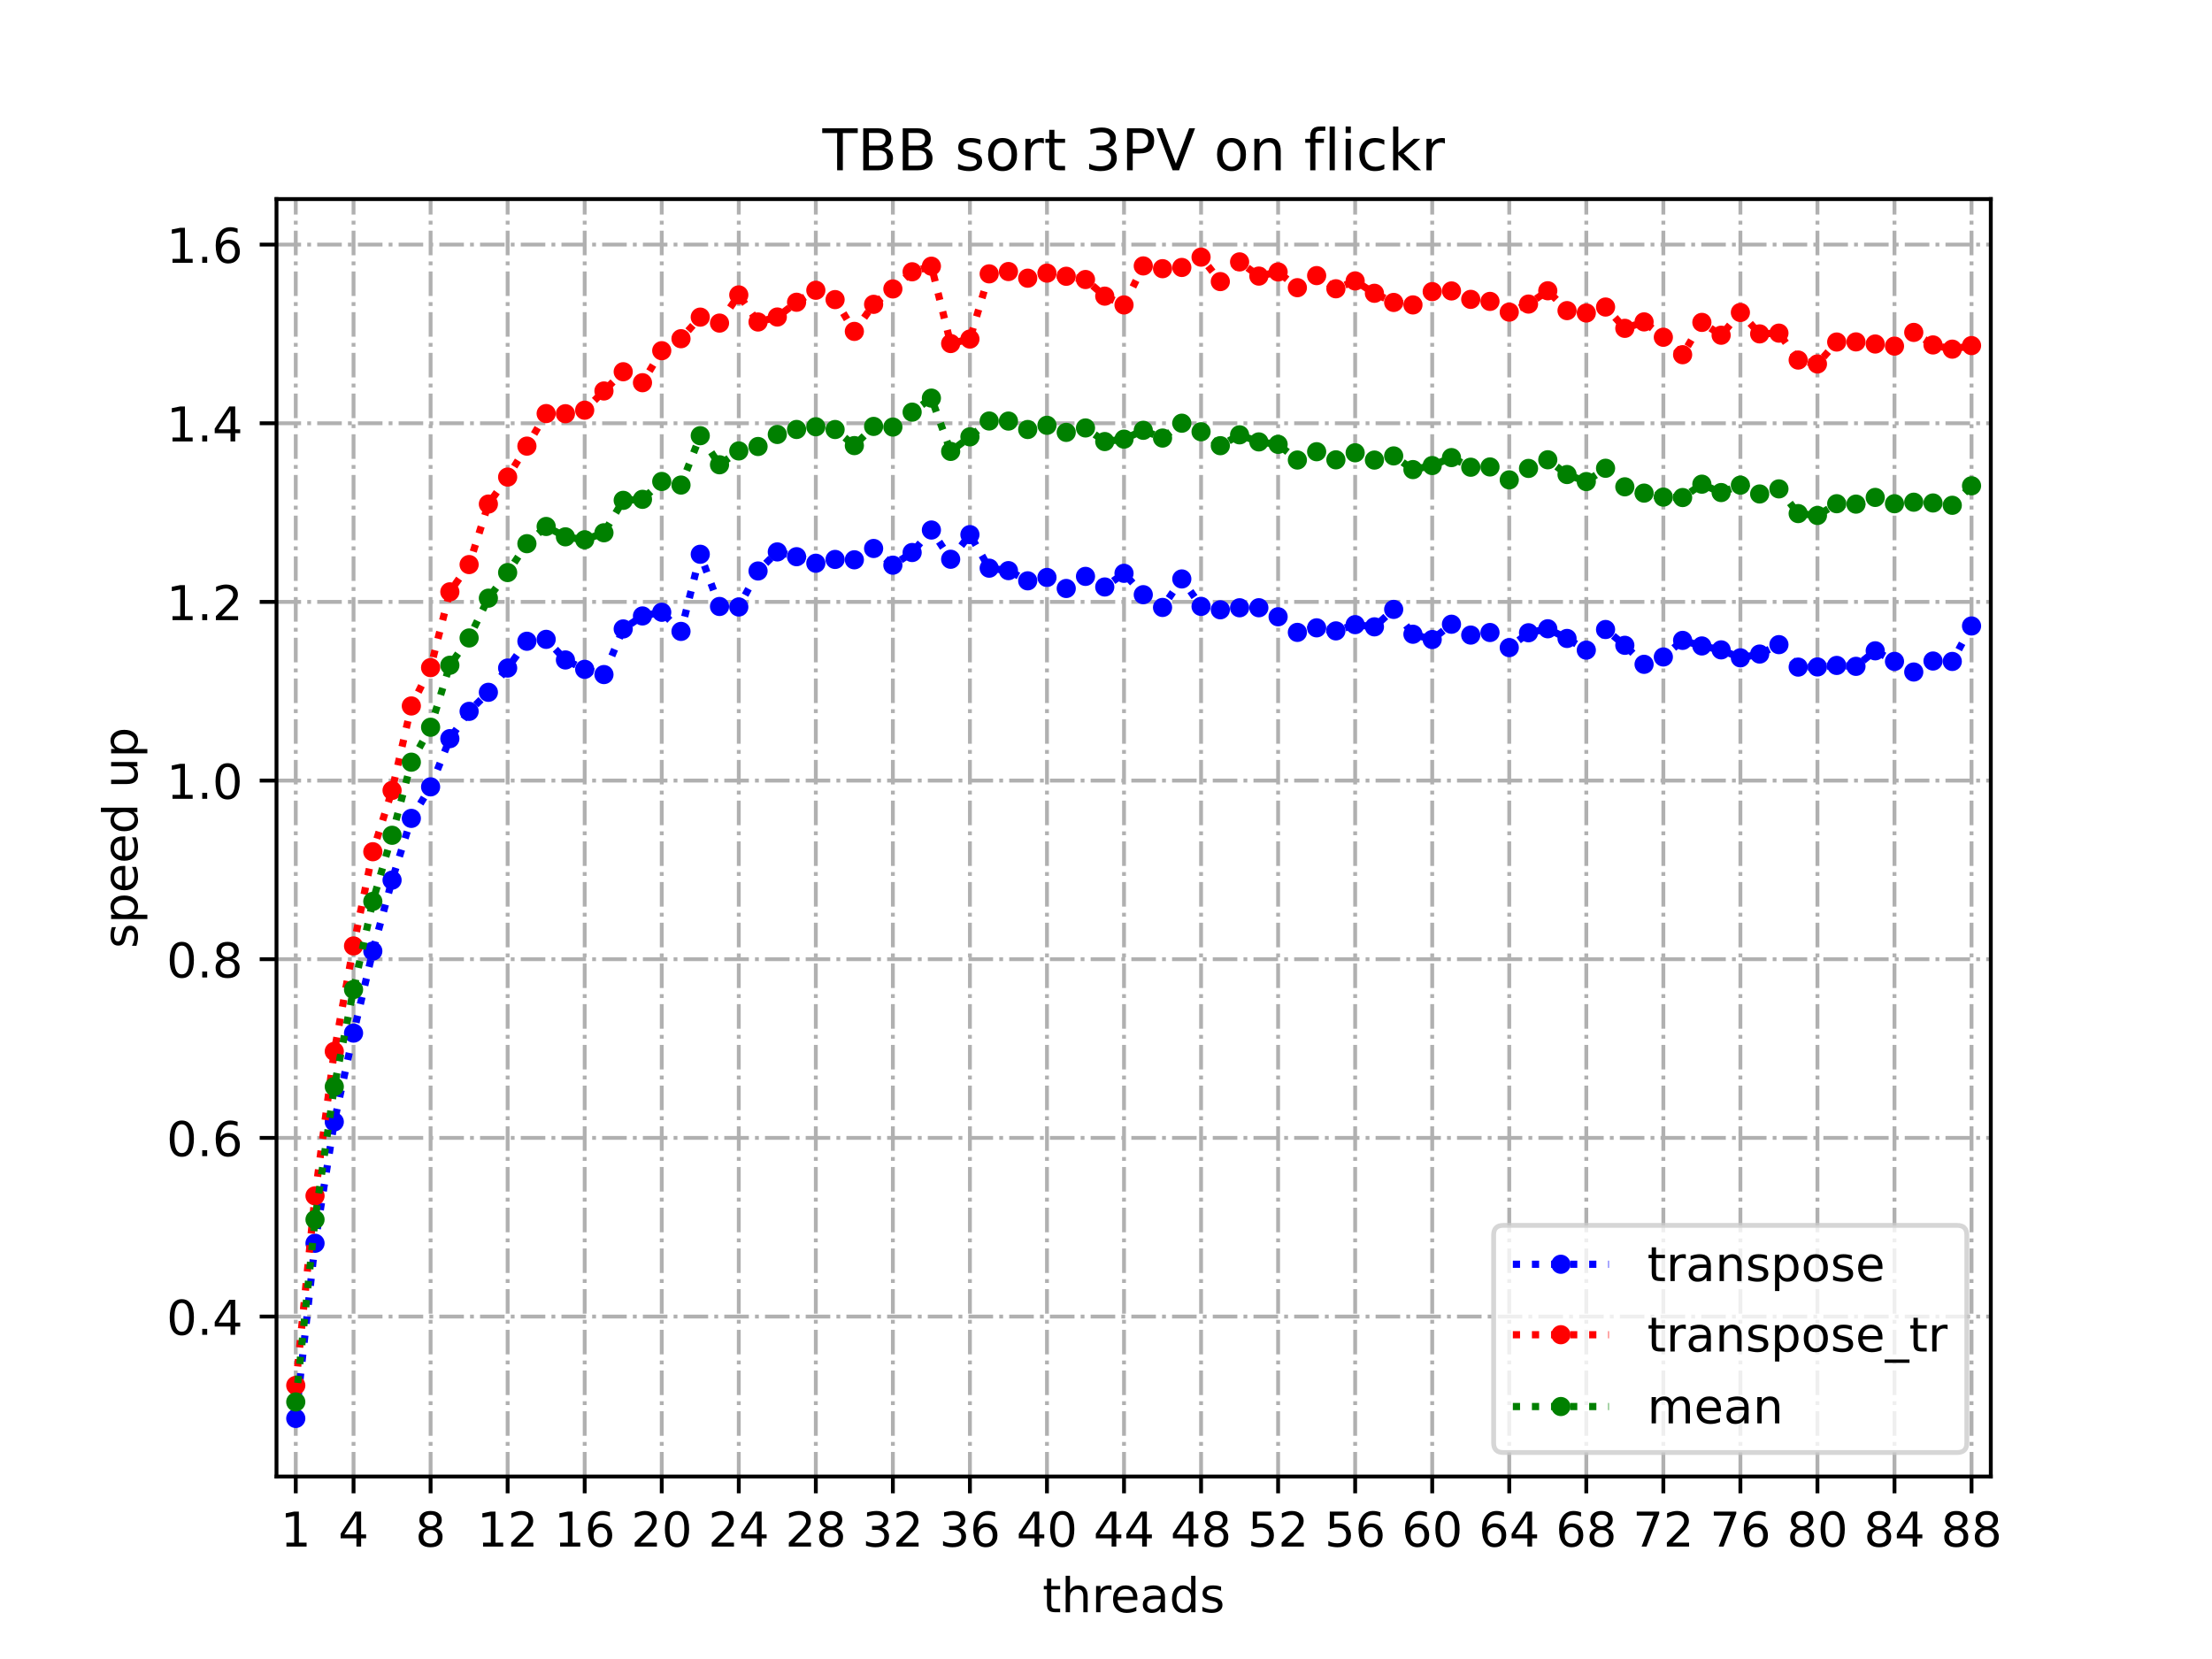 <?xml version="1.0" encoding="utf-8" standalone="no"?>
<!DOCTYPE svg PUBLIC "-//W3C//DTD SVG 1.1//EN"
  "http://www.w3.org/Graphics/SVG/1.1/DTD/svg11.dtd">
<!-- Created with matplotlib (https://matplotlib.org/) -->
<svg height="345.6pt" version="1.1" viewBox="0 0 460.8 345.6" width="460.8pt" xmlns="http://www.w3.org/2000/svg" xmlns:xlink="http://www.w3.org/1999/xlink">
 <defs>
  <style type="text/css">
*{stroke-linecap:butt;stroke-linejoin:round;}
  </style>
 </defs>
 <g id="figure_1">
  <g id="patch_1">
   <path d="M 0 345.6 
L 460.8 345.6 
L 460.8 0 
L 0 0 
z
" style="fill:#ffffff;"/>
  </g>
  <g id="axes_1">
   <g id="patch_2">
    <path d="M 57.6 307.584 
L 414.72 307.584 
L 414.72 41.472 
L 57.6 41.472 
z
" style="fill:#ffffff;"/>
   </g>
   <g id="matplotlib.axis_1">
    <g id="xtick_1">
     <g id="line2d_1">
      <path clip-path="url(#pceb121d347)" d="M 61.613 307.584 
L 61.613 41.472 
" style="fill:none;stroke:#b0b0b0;stroke-dasharray:5.12,1.28,0.8,1.28;stroke-dashoffset:0;stroke-width:0.8;"/>
     </g>
     <g id="line2d_2">
      <defs>
       <path d="M 0 0 
L 0 3.5 
" id="mad68d1292b" style="stroke:#000000;stroke-width:0.8;"/>
      </defs>
      <g>
       <use style="stroke:#000000;stroke-width:0.8;" x="61.613" xlink:href="#mad68d1292b" y="307.584"/>
      </g>
     </g>
     <g id="text_1">
      <!-- 1 -->
      <defs>
       <path d="M 12.406 8.297 
L 28.516 8.297 
L 28.516 63.922 
L 10.984 60.406 
L 10.984 69.391 
L 28.422 72.906 
L 38.281 72.906 
L 38.281 8.297 
L 54.391 8.297 
L 54.391 0 
L 12.406 0 
z
" id="DejaVuSans-49"/>
      </defs>
      <g transform="translate(58.431 322.182)scale(0.1 -0.1)">
       <use xlink:href="#DejaVuSans-49"/>
      </g>
     </g>
    </g>
    <g id="xtick_2">
     <g id="line2d_3">
      <path clip-path="url(#pceb121d347)" d="M 73.65 307.584 
L 73.65 41.472 
" style="fill:none;stroke:#b0b0b0;stroke-dasharray:5.12,1.28,0.8,1.28;stroke-dashoffset:0;stroke-width:0.8;"/>
     </g>
     <g id="line2d_4">
      <g>
       <use style="stroke:#000000;stroke-width:0.8;" x="73.65" xlink:href="#mad68d1292b" y="307.584"/>
      </g>
     </g>
     <g id="text_2">
      <!-- 4 -->
      <defs>
       <path d="M 37.797 64.312 
L 12.891 25.391 
L 37.797 25.391 
z
M 35.203 72.906 
L 47.609 72.906 
L 47.609 25.391 
L 58.016 25.391 
L 58.016 17.188 
L 47.609 17.188 
L 47.609 0 
L 37.797 0 
L 37.797 17.188 
L 4.891 17.188 
L 4.891 26.703 
z
" id="DejaVuSans-52"/>
      </defs>
      <g transform="translate(70.469 322.182)scale(0.1 -0.1)">
       <use xlink:href="#DejaVuSans-52"/>
      </g>
     </g>
    </g>
    <g id="xtick_3">
     <g id="line2d_5">
      <path clip-path="url(#pceb121d347)" d="M 89.701 307.584 
L 89.701 41.472 
" style="fill:none;stroke:#b0b0b0;stroke-dasharray:5.12,1.28,0.8,1.28;stroke-dashoffset:0;stroke-width:0.8;"/>
     </g>
     <g id="line2d_6">
      <g>
       <use style="stroke:#000000;stroke-width:0.8;" x="89.701" xlink:href="#mad68d1292b" y="307.584"/>
      </g>
     </g>
     <g id="text_3">
      <!-- 8 -->
      <defs>
       <path d="M 31.781 34.625 
Q 24.75 34.625 20.719 30.859 
Q 16.703 27.094 16.703 20.516 
Q 16.703 13.922 20.719 10.156 
Q 24.75 6.391 31.781 6.391 
Q 38.812 6.391 42.859 10.172 
Q 46.922 13.969 46.922 20.516 
Q 46.922 27.094 42.891 30.859 
Q 38.875 34.625 31.781 34.625 
z
M 21.922 38.812 
Q 15.578 40.375 12.031 44.719 
Q 8.5 49.078 8.5 55.328 
Q 8.5 64.062 14.719 69.141 
Q 20.953 74.219 31.781 74.219 
Q 42.672 74.219 48.875 69.141 
Q 55.078 64.062 55.078 55.328 
Q 55.078 49.078 51.531 44.719 
Q 48 40.375 41.703 38.812 
Q 48.828 37.156 52.797 32.312 
Q 56.781 27.484 56.781 20.516 
Q 56.781 9.906 50.312 4.234 
Q 43.844 -1.422 31.781 -1.422 
Q 19.734 -1.422 13.25 4.234 
Q 6.781 9.906 6.781 20.516 
Q 6.781 27.484 10.781 32.312 
Q 14.797 37.156 21.922 38.812 
z
M 18.312 54.391 
Q 18.312 48.734 21.844 45.562 
Q 25.391 42.391 31.781 42.391 
Q 38.141 42.391 41.719 45.562 
Q 45.312 48.734 45.312 54.391 
Q 45.312 60.062 41.719 63.234 
Q 38.141 66.406 31.781 66.406 
Q 25.391 66.406 21.844 63.234 
Q 18.312 60.062 18.312 54.391 
z
" id="DejaVuSans-56"/>
      </defs>
      <g transform="translate(86.519 322.182)scale(0.1 -0.1)">
       <use xlink:href="#DejaVuSans-56"/>
      </g>
     </g>
    </g>
    <g id="xtick_4">
     <g id="line2d_7">
      <path clip-path="url(#pceb121d347)" d="M 105.751 307.584 
L 105.751 41.472 
" style="fill:none;stroke:#b0b0b0;stroke-dasharray:5.12,1.28,0.8,1.28;stroke-dashoffset:0;stroke-width:0.8;"/>
     </g>
     <g id="line2d_8">
      <g>
       <use style="stroke:#000000;stroke-width:0.8;" x="105.751" xlink:href="#mad68d1292b" y="307.584"/>
      </g>
     </g>
     <g id="text_4">
      <!-- 12 -->
      <defs>
       <path d="M 19.188 8.297 
L 53.609 8.297 
L 53.609 0 
L 7.328 0 
L 7.328 8.297 
Q 12.938 14.109 22.625 23.891 
Q 32.328 33.688 34.812 36.531 
Q 39.547 41.844 41.422 45.531 
Q 43.312 49.219 43.312 52.781 
Q 43.312 58.594 39.234 62.25 
Q 35.156 65.922 28.609 65.922 
Q 23.969 65.922 18.812 64.312 
Q 13.672 62.703 7.812 59.422 
L 7.812 69.391 
Q 13.766 71.781 18.938 73 
Q 24.125 74.219 28.422 74.219 
Q 39.75 74.219 46.484 68.547 
Q 53.219 62.891 53.219 53.422 
Q 53.219 48.922 51.531 44.891 
Q 49.859 40.875 45.406 35.406 
Q 44.188 33.984 37.641 27.219 
Q 31.109 20.453 19.188 8.297 
z
" id="DejaVuSans-50"/>
      </defs>
      <g transform="translate(99.389 322.182)scale(0.1 -0.1)">
       <use xlink:href="#DejaVuSans-49"/>
       <use x="63.623" xlink:href="#DejaVuSans-50"/>
      </g>
     </g>
    </g>
    <g id="xtick_5">
     <g id="line2d_9">
      <path clip-path="url(#pceb121d347)" d="M 121.801 307.584 
L 121.801 41.472 
" style="fill:none;stroke:#b0b0b0;stroke-dasharray:5.12,1.28,0.8,1.28;stroke-dashoffset:0;stroke-width:0.8;"/>
     </g>
     <g id="line2d_10">
      <g>
       <use style="stroke:#000000;stroke-width:0.8;" x="121.801" xlink:href="#mad68d1292b" y="307.584"/>
      </g>
     </g>
     <g id="text_5">
      <!-- 16 -->
      <defs>
       <path d="M 33.016 40.375 
Q 26.375 40.375 22.484 35.828 
Q 18.609 31.297 18.609 23.391 
Q 18.609 15.531 22.484 10.953 
Q 26.375 6.391 33.016 6.391 
Q 39.656 6.391 43.531 10.953 
Q 47.406 15.531 47.406 23.391 
Q 47.406 31.297 43.531 35.828 
Q 39.656 40.375 33.016 40.375 
z
M 52.594 71.297 
L 52.594 62.312 
Q 48.875 64.062 45.094 64.984 
Q 41.312 65.922 37.594 65.922 
Q 27.828 65.922 22.672 59.328 
Q 17.531 52.734 16.797 39.406 
Q 19.672 43.656 24.016 45.922 
Q 28.375 48.188 33.594 48.188 
Q 44.578 48.188 50.953 41.516 
Q 57.328 34.859 57.328 23.391 
Q 57.328 12.156 50.688 5.359 
Q 44.047 -1.422 33.016 -1.422 
Q 20.359 -1.422 13.672 8.266 
Q 6.984 17.969 6.984 36.375 
Q 6.984 53.656 15.188 63.938 
Q 23.391 74.219 37.203 74.219 
Q 40.922 74.219 44.703 73.484 
Q 48.484 72.75 52.594 71.297 
z
" id="DejaVuSans-54"/>
      </defs>
      <g transform="translate(115.439 322.182)scale(0.1 -0.1)">
       <use xlink:href="#DejaVuSans-49"/>
       <use x="63.623" xlink:href="#DejaVuSans-54"/>
      </g>
     </g>
    </g>
    <g id="xtick_6">
     <g id="line2d_11">
      <path clip-path="url(#pceb121d347)" d="M 137.852 307.584 
L 137.852 41.472 
" style="fill:none;stroke:#b0b0b0;stroke-dasharray:5.12,1.28,0.8,1.28;stroke-dashoffset:0;stroke-width:0.8;"/>
     </g>
     <g id="line2d_12">
      <g>
       <use style="stroke:#000000;stroke-width:0.8;" x="137.852" xlink:href="#mad68d1292b" y="307.584"/>
      </g>
     </g>
     <g id="text_6">
      <!-- 20 -->
      <defs>
       <path d="M 31.781 66.406 
Q 24.172 66.406 20.328 58.906 
Q 16.5 51.422 16.5 36.375 
Q 16.5 21.391 20.328 13.891 
Q 24.172 6.391 31.781 6.391 
Q 39.453 6.391 43.281 13.891 
Q 47.125 21.391 47.125 36.375 
Q 47.125 51.422 43.281 58.906 
Q 39.453 66.406 31.781 66.406 
z
M 31.781 74.219 
Q 44.047 74.219 50.516 64.516 
Q 56.984 54.828 56.984 36.375 
Q 56.984 17.969 50.516 8.266 
Q 44.047 -1.422 31.781 -1.422 
Q 19.531 -1.422 13.062 8.266 
Q 6.594 17.969 6.594 36.375 
Q 6.594 54.828 13.062 64.516 
Q 19.531 74.219 31.781 74.219 
z
" id="DejaVuSans-48"/>
      </defs>
      <g transform="translate(131.489 322.182)scale(0.1 -0.1)">
       <use xlink:href="#DejaVuSans-50"/>
       <use x="63.623" xlink:href="#DejaVuSans-48"/>
      </g>
     </g>
    </g>
    <g id="xtick_7">
     <g id="line2d_13">
      <path clip-path="url(#pceb121d347)" d="M 153.902 307.584 
L 153.902 41.472 
" style="fill:none;stroke:#b0b0b0;stroke-dasharray:5.12,1.28,0.8,1.28;stroke-dashoffset:0;stroke-width:0.8;"/>
     </g>
     <g id="line2d_14">
      <g>
       <use style="stroke:#000000;stroke-width:0.8;" x="153.902" xlink:href="#mad68d1292b" y="307.584"/>
      </g>
     </g>
     <g id="text_7">
      <!-- 24 -->
      <g transform="translate(147.54 322.182)scale(0.1 -0.1)">
       <use xlink:href="#DejaVuSans-50"/>
       <use x="63.623" xlink:href="#DejaVuSans-52"/>
      </g>
     </g>
    </g>
    <g id="xtick_8">
     <g id="line2d_15">
      <path clip-path="url(#pceb121d347)" d="M 169.952 307.584 
L 169.952 41.472 
" style="fill:none;stroke:#b0b0b0;stroke-dasharray:5.12,1.28,0.8,1.28;stroke-dashoffset:0;stroke-width:0.8;"/>
     </g>
     <g id="line2d_16">
      <g>
       <use style="stroke:#000000;stroke-width:0.8;" x="169.952" xlink:href="#mad68d1292b" y="307.584"/>
      </g>
     </g>
     <g id="text_8">
      <!-- 28 -->
      <g transform="translate(163.59 322.182)scale(0.1 -0.1)">
       <use xlink:href="#DejaVuSans-50"/>
       <use x="63.623" xlink:href="#DejaVuSans-56"/>
      </g>
     </g>
    </g>
    <g id="xtick_9">
     <g id="line2d_17">
      <path clip-path="url(#pceb121d347)" d="M 186.003 307.584 
L 186.003 41.472 
" style="fill:none;stroke:#b0b0b0;stroke-dasharray:5.12,1.28,0.8,1.28;stroke-dashoffset:0;stroke-width:0.8;"/>
     </g>
     <g id="line2d_18">
      <g>
       <use style="stroke:#000000;stroke-width:0.8;" x="186.003" xlink:href="#mad68d1292b" y="307.584"/>
      </g>
     </g>
     <g id="text_9">
      <!-- 32 -->
      <defs>
       <path d="M 40.578 39.312 
Q 47.656 37.797 51.625 33 
Q 55.609 28.219 55.609 21.188 
Q 55.609 10.406 48.188 4.484 
Q 40.766 -1.422 27.094 -1.422 
Q 22.516 -1.422 17.656 -0.516 
Q 12.797 0.391 7.625 2.203 
L 7.625 11.719 
Q 11.719 9.328 16.594 8.109 
Q 21.484 6.891 26.812 6.891 
Q 36.078 6.891 40.938 10.547 
Q 45.797 14.203 45.797 21.188 
Q 45.797 27.641 41.281 31.266 
Q 36.766 34.906 28.719 34.906 
L 20.219 34.906 
L 20.219 43.016 
L 29.109 43.016 
Q 36.375 43.016 40.234 45.922 
Q 44.094 48.828 44.094 54.297 
Q 44.094 59.906 40.109 62.906 
Q 36.141 65.922 28.719 65.922 
Q 24.656 65.922 20.016 65.031 
Q 15.375 64.156 9.812 62.312 
L 9.812 71.094 
Q 15.438 72.656 20.344 73.438 
Q 25.25 74.219 29.594 74.219 
Q 40.828 74.219 47.359 69.109 
Q 53.906 64.016 53.906 55.328 
Q 53.906 49.266 50.438 45.094 
Q 46.969 40.922 40.578 39.312 
z
" id="DejaVuSans-51"/>
      </defs>
      <g transform="translate(179.64 322.182)scale(0.1 -0.1)">
       <use xlink:href="#DejaVuSans-51"/>
       <use x="63.623" xlink:href="#DejaVuSans-50"/>
      </g>
     </g>
    </g>
    <g id="xtick_10">
     <g id="line2d_19">
      <path clip-path="url(#pceb121d347)" d="M 202.053 307.584 
L 202.053 41.472 
" style="fill:none;stroke:#b0b0b0;stroke-dasharray:5.12,1.28,0.8,1.28;stroke-dashoffset:0;stroke-width:0.8;"/>
     </g>
     <g id="line2d_20">
      <g>
       <use style="stroke:#000000;stroke-width:0.8;" x="202.053" xlink:href="#mad68d1292b" y="307.584"/>
      </g>
     </g>
     <g id="text_10">
      <!-- 36 -->
      <g transform="translate(195.691 322.182)scale(0.1 -0.1)">
       <use xlink:href="#DejaVuSans-51"/>
       <use x="63.623" xlink:href="#DejaVuSans-54"/>
      </g>
     </g>
    </g>
    <g id="xtick_11">
     <g id="line2d_21">
      <path clip-path="url(#pceb121d347)" d="M 218.103 307.584 
L 218.103 41.472 
" style="fill:none;stroke:#b0b0b0;stroke-dasharray:5.12,1.28,0.8,1.28;stroke-dashoffset:0;stroke-width:0.8;"/>
     </g>
     <g id="line2d_22">
      <g>
       <use style="stroke:#000000;stroke-width:0.8;" x="218.103" xlink:href="#mad68d1292b" y="307.584"/>
      </g>
     </g>
     <g id="text_11">
      <!-- 40 -->
      <g transform="translate(211.741 322.182)scale(0.1 -0.1)">
       <use xlink:href="#DejaVuSans-52"/>
       <use x="63.623" xlink:href="#DejaVuSans-48"/>
      </g>
     </g>
    </g>
    <g id="xtick_12">
     <g id="line2d_23">
      <path clip-path="url(#pceb121d347)" d="M 234.154 307.584 
L 234.154 41.472 
" style="fill:none;stroke:#b0b0b0;stroke-dasharray:5.12,1.28,0.8,1.28;stroke-dashoffset:0;stroke-width:0.8;"/>
     </g>
     <g id="line2d_24">
      <g>
       <use style="stroke:#000000;stroke-width:0.8;" x="234.154" xlink:href="#mad68d1292b" y="307.584"/>
      </g>
     </g>
     <g id="text_12">
      <!-- 44 -->
      <g transform="translate(227.791 322.182)scale(0.1 -0.1)">
       <use xlink:href="#DejaVuSans-52"/>
       <use x="63.623" xlink:href="#DejaVuSans-52"/>
      </g>
     </g>
    </g>
    <g id="xtick_13">
     <g id="line2d_25">
      <path clip-path="url(#pceb121d347)" d="M 250.204 307.584 
L 250.204 41.472 
" style="fill:none;stroke:#b0b0b0;stroke-dasharray:5.12,1.28,0.8,1.28;stroke-dashoffset:0;stroke-width:0.8;"/>
     </g>
     <g id="line2d_26">
      <g>
       <use style="stroke:#000000;stroke-width:0.8;" x="250.204" xlink:href="#mad68d1292b" y="307.584"/>
      </g>
     </g>
     <g id="text_13">
      <!-- 48 -->
      <g transform="translate(243.842 322.182)scale(0.1 -0.1)">
       <use xlink:href="#DejaVuSans-52"/>
       <use x="63.623" xlink:href="#DejaVuSans-56"/>
      </g>
     </g>
    </g>
    <g id="xtick_14">
     <g id="line2d_27">
      <path clip-path="url(#pceb121d347)" d="M 266.254 307.584 
L 266.254 41.472 
" style="fill:none;stroke:#b0b0b0;stroke-dasharray:5.12,1.28,0.8,1.28;stroke-dashoffset:0;stroke-width:0.8;"/>
     </g>
     <g id="line2d_28">
      <g>
       <use style="stroke:#000000;stroke-width:0.8;" x="266.254" xlink:href="#mad68d1292b" y="307.584"/>
      </g>
     </g>
     <g id="text_14">
      <!-- 52 -->
      <defs>
       <path d="M 10.797 72.906 
L 49.516 72.906 
L 49.516 64.594 
L 19.828 64.594 
L 19.828 46.734 
Q 21.969 47.469 24.109 47.828 
Q 26.266 48.188 28.422 48.188 
Q 40.625 48.188 47.75 41.5 
Q 54.891 34.812 54.891 23.391 
Q 54.891 11.625 47.562 5.094 
Q 40.234 -1.422 26.906 -1.422 
Q 22.312 -1.422 17.547 -0.641 
Q 12.797 0.141 7.719 1.703 
L 7.719 11.625 
Q 12.109 9.234 16.797 8.062 
Q 21.484 6.891 26.703 6.891 
Q 35.156 6.891 40.078 11.328 
Q 45.016 15.766 45.016 23.391 
Q 45.016 31 40.078 35.438 
Q 35.156 39.891 26.703 39.891 
Q 22.75 39.891 18.812 39.016 
Q 14.891 38.141 10.797 36.281 
z
" id="DejaVuSans-53"/>
      </defs>
      <g transform="translate(259.892 322.182)scale(0.1 -0.1)">
       <use xlink:href="#DejaVuSans-53"/>
       <use x="63.623" xlink:href="#DejaVuSans-50"/>
      </g>
     </g>
    </g>
    <g id="xtick_15">
     <g id="line2d_29">
      <path clip-path="url(#pceb121d347)" d="M 282.305 307.584 
L 282.305 41.472 
" style="fill:none;stroke:#b0b0b0;stroke-dasharray:5.12,1.28,0.8,1.28;stroke-dashoffset:0;stroke-width:0.8;"/>
     </g>
     <g id="line2d_30">
      <g>
       <use style="stroke:#000000;stroke-width:0.8;" x="282.305" xlink:href="#mad68d1292b" y="307.584"/>
      </g>
     </g>
     <g id="text_15">
      <!-- 56 -->
      <g transform="translate(275.942 322.182)scale(0.1 -0.1)">
       <use xlink:href="#DejaVuSans-53"/>
       <use x="63.623" xlink:href="#DejaVuSans-54"/>
      </g>
     </g>
    </g>
    <g id="xtick_16">
     <g id="line2d_31">
      <path clip-path="url(#pceb121d347)" d="M 298.355 307.584 
L 298.355 41.472 
" style="fill:none;stroke:#b0b0b0;stroke-dasharray:5.12,1.28,0.8,1.28;stroke-dashoffset:0;stroke-width:0.8;"/>
     </g>
     <g id="line2d_32">
      <g>
       <use style="stroke:#000000;stroke-width:0.8;" x="298.355" xlink:href="#mad68d1292b" y="307.584"/>
      </g>
     </g>
     <g id="text_16">
      <!-- 60 -->
      <g transform="translate(291.993 322.182)scale(0.1 -0.1)">
       <use xlink:href="#DejaVuSans-54"/>
       <use x="63.623" xlink:href="#DejaVuSans-48"/>
      </g>
     </g>
    </g>
    <g id="xtick_17">
     <g id="line2d_33">
      <path clip-path="url(#pceb121d347)" d="M 314.405 307.584 
L 314.405 41.472 
" style="fill:none;stroke:#b0b0b0;stroke-dasharray:5.12,1.28,0.8,1.28;stroke-dashoffset:0;stroke-width:0.8;"/>
     </g>
     <g id="line2d_34">
      <g>
       <use style="stroke:#000000;stroke-width:0.8;" x="314.405" xlink:href="#mad68d1292b" y="307.584"/>
      </g>
     </g>
     <g id="text_17">
      <!-- 64 -->
      <g transform="translate(308.043 322.182)scale(0.1 -0.1)">
       <use xlink:href="#DejaVuSans-54"/>
       <use x="63.623" xlink:href="#DejaVuSans-52"/>
      </g>
     </g>
    </g>
    <g id="xtick_18">
     <g id="line2d_35">
      <path clip-path="url(#pceb121d347)" d="M 330.456 307.584 
L 330.456 41.472 
" style="fill:none;stroke:#b0b0b0;stroke-dasharray:5.12,1.28,0.8,1.28;stroke-dashoffset:0;stroke-width:0.8;"/>
     </g>
     <g id="line2d_36">
      <g>
       <use style="stroke:#000000;stroke-width:0.8;" x="330.456" xlink:href="#mad68d1292b" y="307.584"/>
      </g>
     </g>
     <g id="text_18">
      <!-- 68 -->
      <g transform="translate(324.093 322.182)scale(0.1 -0.1)">
       <use xlink:href="#DejaVuSans-54"/>
       <use x="63.623" xlink:href="#DejaVuSans-56"/>
      </g>
     </g>
    </g>
    <g id="xtick_19">
     <g id="line2d_37">
      <path clip-path="url(#pceb121d347)" d="M 346.506 307.584 
L 346.506 41.472 
" style="fill:none;stroke:#b0b0b0;stroke-dasharray:5.12,1.28,0.8,1.28;stroke-dashoffset:0;stroke-width:0.8;"/>
     </g>
     <g id="line2d_38">
      <g>
       <use style="stroke:#000000;stroke-width:0.8;" x="346.506" xlink:href="#mad68d1292b" y="307.584"/>
      </g>
     </g>
     <g id="text_19">
      <!-- 72 -->
      <defs>
       <path d="M 8.203 72.906 
L 55.078 72.906 
L 55.078 68.703 
L 28.609 0 
L 18.312 0 
L 43.219 64.594 
L 8.203 64.594 
z
" id="DejaVuSans-55"/>
      </defs>
      <g transform="translate(340.144 322.182)scale(0.1 -0.1)">
       <use xlink:href="#DejaVuSans-55"/>
       <use x="63.623" xlink:href="#DejaVuSans-50"/>
      </g>
     </g>
    </g>
    <g id="xtick_20">
     <g id="line2d_39">
      <path clip-path="url(#pceb121d347)" d="M 362.556 307.584 
L 362.556 41.472 
" style="fill:none;stroke:#b0b0b0;stroke-dasharray:5.12,1.28,0.8,1.28;stroke-dashoffset:0;stroke-width:0.8;"/>
     </g>
     <g id="line2d_40">
      <g>
       <use style="stroke:#000000;stroke-width:0.8;" x="362.556" xlink:href="#mad68d1292b" y="307.584"/>
      </g>
     </g>
     <g id="text_20">
      <!-- 76 -->
      <g transform="translate(356.194 322.182)scale(0.1 -0.1)">
       <use xlink:href="#DejaVuSans-55"/>
       <use x="63.623" xlink:href="#DejaVuSans-54"/>
      </g>
     </g>
    </g>
    <g id="xtick_21">
     <g id="line2d_41">
      <path clip-path="url(#pceb121d347)" d="M 378.607 307.584 
L 378.607 41.472 
" style="fill:none;stroke:#b0b0b0;stroke-dasharray:5.12,1.28,0.8,1.28;stroke-dashoffset:0;stroke-width:0.8;"/>
     </g>
     <g id="line2d_42">
      <g>
       <use style="stroke:#000000;stroke-width:0.8;" x="378.607" xlink:href="#mad68d1292b" y="307.584"/>
      </g>
     </g>
     <g id="text_21">
      <!-- 80 -->
      <g transform="translate(372.244 322.182)scale(0.1 -0.1)">
       <use xlink:href="#DejaVuSans-56"/>
       <use x="63.623" xlink:href="#DejaVuSans-48"/>
      </g>
     </g>
    </g>
    <g id="xtick_22">
     <g id="line2d_43">
      <path clip-path="url(#pceb121d347)" d="M 394.657 307.584 
L 394.657 41.472 
" style="fill:none;stroke:#b0b0b0;stroke-dasharray:5.12,1.28,0.8,1.28;stroke-dashoffset:0;stroke-width:0.8;"/>
     </g>
     <g id="line2d_44">
      <g>
       <use style="stroke:#000000;stroke-width:0.8;" x="394.657" xlink:href="#mad68d1292b" y="307.584"/>
      </g>
     </g>
     <g id="text_22">
      <!-- 84 -->
      <g transform="translate(388.295 322.182)scale(0.1 -0.1)">
       <use xlink:href="#DejaVuSans-56"/>
       <use x="63.623" xlink:href="#DejaVuSans-52"/>
      </g>
     </g>
    </g>
    <g id="xtick_23">
     <g id="line2d_45">
      <path clip-path="url(#pceb121d347)" d="M 410.707 307.584 
L 410.707 41.472 
" style="fill:none;stroke:#b0b0b0;stroke-dasharray:5.12,1.28,0.8,1.28;stroke-dashoffset:0;stroke-width:0.8;"/>
     </g>
     <g id="line2d_46">
      <g>
       <use style="stroke:#000000;stroke-width:0.8;" x="410.707" xlink:href="#mad68d1292b" y="307.584"/>
      </g>
     </g>
     <g id="text_23">
      <!-- 88 -->
      <g transform="translate(404.345 322.182)scale(0.1 -0.1)">
       <use xlink:href="#DejaVuSans-56"/>
       <use x="63.623" xlink:href="#DejaVuSans-56"/>
      </g>
     </g>
    </g>
    <g id="text_24">
     <!-- threads -->
     <defs>
      <path d="M 18.312 70.219 
L 18.312 54.688 
L 36.812 54.688 
L 36.812 47.703 
L 18.312 47.703 
L 18.312 18.016 
Q 18.312 11.328 20.141 9.422 
Q 21.969 7.516 27.594 7.516 
L 36.812 7.516 
L 36.812 0 
L 27.594 0 
Q 17.188 0 13.234 3.875 
Q 9.281 7.766 9.281 18.016 
L 9.281 47.703 
L 2.688 47.703 
L 2.688 54.688 
L 9.281 54.688 
L 9.281 70.219 
z
" id="DejaVuSans-116"/>
      <path d="M 54.891 33.016 
L 54.891 0 
L 45.906 0 
L 45.906 32.719 
Q 45.906 40.484 42.875 44.328 
Q 39.844 48.188 33.797 48.188 
Q 26.516 48.188 22.312 43.547 
Q 18.109 38.922 18.109 30.906 
L 18.109 0 
L 9.078 0 
L 9.078 75.984 
L 18.109 75.984 
L 18.109 46.188 
Q 21.344 51.125 25.703 53.562 
Q 30.078 56 35.797 56 
Q 45.219 56 50.047 50.172 
Q 54.891 44.344 54.891 33.016 
z
" id="DejaVuSans-104"/>
      <path d="M 41.109 46.297 
Q 39.594 47.172 37.812 47.578 
Q 36.031 48 33.891 48 
Q 26.266 48 22.188 43.047 
Q 18.109 38.094 18.109 28.812 
L 18.109 0 
L 9.078 0 
L 9.078 54.688 
L 18.109 54.688 
L 18.109 46.188 
Q 20.953 51.172 25.484 53.578 
Q 30.031 56 36.531 56 
Q 37.453 56 38.578 55.875 
Q 39.703 55.766 41.062 55.516 
z
" id="DejaVuSans-114"/>
      <path d="M 56.203 29.594 
L 56.203 25.203 
L 14.891 25.203 
Q 15.484 15.922 20.484 11.062 
Q 25.484 6.203 34.422 6.203 
Q 39.594 6.203 44.453 7.469 
Q 49.312 8.734 54.109 11.281 
L 54.109 2.781 
Q 49.266 0.734 44.188 -0.344 
Q 39.109 -1.422 33.891 -1.422 
Q 20.797 -1.422 13.156 6.188 
Q 5.516 13.812 5.516 26.812 
Q 5.516 40.234 12.766 48.109 
Q 20.016 56 32.328 56 
Q 43.359 56 49.781 48.891 
Q 56.203 41.797 56.203 29.594 
z
M 47.219 32.234 
Q 47.125 39.594 43.094 43.984 
Q 39.062 48.391 32.422 48.391 
Q 24.906 48.391 20.391 44.141 
Q 15.875 39.891 15.188 32.172 
z
" id="DejaVuSans-101"/>
      <path d="M 34.281 27.484 
Q 23.391 27.484 19.188 25 
Q 14.984 22.516 14.984 16.5 
Q 14.984 11.719 18.141 8.906 
Q 21.297 6.109 26.703 6.109 
Q 34.188 6.109 38.703 11.406 
Q 43.219 16.703 43.219 25.484 
L 43.219 27.484 
z
M 52.203 31.203 
L 52.203 0 
L 43.219 0 
L 43.219 8.297 
Q 40.141 3.328 35.547 0.953 
Q 30.953 -1.422 24.312 -1.422 
Q 15.922 -1.422 10.953 3.297 
Q 6 8.016 6 15.922 
Q 6 25.141 12.172 29.828 
Q 18.359 34.516 30.609 34.516 
L 43.219 34.516 
L 43.219 35.406 
Q 43.219 41.609 39.141 45 
Q 35.062 48.391 27.688 48.391 
Q 23 48.391 18.547 47.266 
Q 14.109 46.141 10.016 43.891 
L 10.016 52.203 
Q 14.938 54.109 19.578 55.047 
Q 24.219 56 28.609 56 
Q 40.484 56 46.344 49.844 
Q 52.203 43.703 52.203 31.203 
z
" id="DejaVuSans-97"/>
      <path d="M 45.406 46.391 
L 45.406 75.984 
L 54.391 75.984 
L 54.391 0 
L 45.406 0 
L 45.406 8.203 
Q 42.578 3.328 38.25 0.953 
Q 33.938 -1.422 27.875 -1.422 
Q 17.969 -1.422 11.734 6.484 
Q 5.516 14.406 5.516 27.297 
Q 5.516 40.188 11.734 48.094 
Q 17.969 56 27.875 56 
Q 33.938 56 38.25 53.625 
Q 42.578 51.266 45.406 46.391 
z
M 14.797 27.297 
Q 14.797 17.391 18.875 11.75 
Q 22.953 6.109 30.078 6.109 
Q 37.203 6.109 41.297 11.75 
Q 45.406 17.391 45.406 27.297 
Q 45.406 37.203 41.297 42.844 
Q 37.203 48.484 30.078 48.484 
Q 22.953 48.484 18.875 42.844 
Q 14.797 37.203 14.797 27.297 
z
" id="DejaVuSans-100"/>
      <path d="M 44.281 53.078 
L 44.281 44.578 
Q 40.484 46.531 36.375 47.5 
Q 32.281 48.484 27.875 48.484 
Q 21.188 48.484 17.844 46.438 
Q 14.5 44.391 14.5 40.281 
Q 14.5 37.156 16.891 35.375 
Q 19.281 33.594 26.516 31.984 
L 29.594 31.297 
Q 39.156 29.25 43.188 25.516 
Q 47.219 21.781 47.219 15.094 
Q 47.219 7.469 41.188 3.016 
Q 35.156 -1.422 24.609 -1.422 
Q 20.219 -1.422 15.453 -0.562 
Q 10.688 0.297 5.422 2 
L 5.422 11.281 
Q 10.406 8.688 15.234 7.391 
Q 20.062 6.109 24.812 6.109 
Q 31.156 6.109 34.562 8.281 
Q 37.984 10.453 37.984 14.406 
Q 37.984 18.062 35.516 20.016 
Q 33.062 21.969 24.703 23.781 
L 21.578 24.516 
Q 13.234 26.266 9.516 29.906 
Q 5.812 33.547 5.812 39.891 
Q 5.812 47.609 11.281 51.797 
Q 16.75 56 26.812 56 
Q 31.781 56 36.172 55.266 
Q 40.578 54.547 44.281 53.078 
z
" id="DejaVuSans-115"/>
     </defs>
     <g transform="translate(217.169 335.861)scale(0.1 -0.1)">
      <use xlink:href="#DejaVuSans-116"/>
      <use x="39.209" xlink:href="#DejaVuSans-104"/>
      <use x="102.588" xlink:href="#DejaVuSans-114"/>
      <use x="141.451" xlink:href="#DejaVuSans-101"/>
      <use x="202.975" xlink:href="#DejaVuSans-97"/>
      <use x="264.254" xlink:href="#DejaVuSans-100"/>
      <use x="327.73" xlink:href="#DejaVuSans-115"/>
     </g>
    </g>
   </g>
   <g id="matplotlib.axis_2">
    <g id="ytick_1">
     <g id="line2d_47">
      <path clip-path="url(#pceb121d347)" d="M 57.6 274.264 
L 414.72 274.264 
" style="fill:none;stroke:#b0b0b0;stroke-dasharray:5.12,1.28,0.8,1.28;stroke-dashoffset:0;stroke-width:0.8;"/>
     </g>
     <g id="line2d_48">
      <defs>
       <path d="M 0 0 
L -3.5 0 
" id="m179fd94b30" style="stroke:#000000;stroke-width:0.8;"/>
      </defs>
      <g>
       <use style="stroke:#000000;stroke-width:0.8;" x="57.6" xlink:href="#m179fd94b30" y="274.264"/>
      </g>
     </g>
     <g id="text_25">
      <!-- 0.4 -->
      <defs>
       <path d="M 10.688 12.406 
L 21 12.406 
L 21 0 
L 10.688 0 
z
" id="DejaVuSans-46"/>
      </defs>
      <g transform="translate(34.697 278.064)scale(0.1 -0.1)">
       <use xlink:href="#DejaVuSans-48"/>
       <use x="63.623" xlink:href="#DejaVuSans-46"/>
       <use x="95.41" xlink:href="#DejaVuSans-52"/>
      </g>
     </g>
    </g>
    <g id="ytick_2">
     <g id="line2d_49">
      <path clip-path="url(#pceb121d347)" d="M 57.6 237.045 
L 414.72 237.045 
" style="fill:none;stroke:#b0b0b0;stroke-dasharray:5.12,1.28,0.8,1.28;stroke-dashoffset:0;stroke-width:0.8;"/>
     </g>
     <g id="line2d_50">
      <g>
       <use style="stroke:#000000;stroke-width:0.8;" x="57.6" xlink:href="#m179fd94b30" y="237.045"/>
      </g>
     </g>
     <g id="text_26">
      <!-- 0.6 -->
      <g transform="translate(34.697 240.844)scale(0.1 -0.1)">
       <use xlink:href="#DejaVuSans-48"/>
       <use x="63.623" xlink:href="#DejaVuSans-46"/>
       <use x="95.41" xlink:href="#DejaVuSans-54"/>
      </g>
     </g>
    </g>
    <g id="ytick_3">
     <g id="line2d_51">
      <path clip-path="url(#pceb121d347)" d="M 57.6 199.826 
L 414.72 199.826 
" style="fill:none;stroke:#b0b0b0;stroke-dasharray:5.12,1.28,0.8,1.28;stroke-dashoffset:0;stroke-width:0.8;"/>
     </g>
     <g id="line2d_52">
      <g>
       <use style="stroke:#000000;stroke-width:0.8;" x="57.6" xlink:href="#m179fd94b30" y="199.826"/>
      </g>
     </g>
     <g id="text_27">
      <!-- 0.8 -->
      <g transform="translate(34.697 203.625)scale(0.1 -0.1)">
       <use xlink:href="#DejaVuSans-48"/>
       <use x="63.623" xlink:href="#DejaVuSans-46"/>
       <use x="95.41" xlink:href="#DejaVuSans-56"/>
      </g>
     </g>
    </g>
    <g id="ytick_4">
     <g id="line2d_53">
      <path clip-path="url(#pceb121d347)" d="M 57.6 162.606 
L 414.72 162.606 
" style="fill:none;stroke:#b0b0b0;stroke-dasharray:5.12,1.28,0.8,1.28;stroke-dashoffset:0;stroke-width:0.8;"/>
     </g>
     <g id="line2d_54">
      <g>
       <use style="stroke:#000000;stroke-width:0.8;" x="57.6" xlink:href="#m179fd94b30" y="162.606"/>
      </g>
     </g>
     <g id="text_28">
      <!-- 1.0 -->
      <g transform="translate(34.697 166.406)scale(0.1 -0.1)">
       <use xlink:href="#DejaVuSans-49"/>
       <use x="63.623" xlink:href="#DejaVuSans-46"/>
       <use x="95.41" xlink:href="#DejaVuSans-48"/>
      </g>
     </g>
    </g>
    <g id="ytick_5">
     <g id="line2d_55">
      <path clip-path="url(#pceb121d347)" d="M 57.6 125.387 
L 414.72 125.387 
" style="fill:none;stroke:#b0b0b0;stroke-dasharray:5.12,1.28,0.8,1.28;stroke-dashoffset:0;stroke-width:0.8;"/>
     </g>
     <g id="line2d_56">
      <g>
       <use style="stroke:#000000;stroke-width:0.8;" x="57.6" xlink:href="#m179fd94b30" y="125.387"/>
      </g>
     </g>
     <g id="text_29">
      <!-- 1.2 -->
      <g transform="translate(34.697 129.186)scale(0.1 -0.1)">
       <use xlink:href="#DejaVuSans-49"/>
       <use x="63.623" xlink:href="#DejaVuSans-46"/>
       <use x="95.41" xlink:href="#DejaVuSans-50"/>
      </g>
     </g>
    </g>
    <g id="ytick_6">
     <g id="line2d_57">
      <path clip-path="url(#pceb121d347)" d="M 57.6 88.168 
L 414.72 88.168 
" style="fill:none;stroke:#b0b0b0;stroke-dasharray:5.12,1.28,0.8,1.28;stroke-dashoffset:0;stroke-width:0.8;"/>
     </g>
     <g id="line2d_58">
      <g>
       <use style="stroke:#000000;stroke-width:0.8;" x="57.6" xlink:href="#m179fd94b30" y="88.168"/>
      </g>
     </g>
     <g id="text_30">
      <!-- 1.4 -->
      <g transform="translate(34.697 91.967)scale(0.1 -0.1)">
       <use xlink:href="#DejaVuSans-49"/>
       <use x="63.623" xlink:href="#DejaVuSans-46"/>
       <use x="95.41" xlink:href="#DejaVuSans-52"/>
      </g>
     </g>
    </g>
    <g id="ytick_7">
     <g id="line2d_59">
      <path clip-path="url(#pceb121d347)" d="M 57.6 50.948 
L 414.72 50.948 
" style="fill:none;stroke:#b0b0b0;stroke-dasharray:5.12,1.28,0.8,1.28;stroke-dashoffset:0;stroke-width:0.8;"/>
     </g>
     <g id="line2d_60">
      <g>
       <use style="stroke:#000000;stroke-width:0.8;" x="57.6" xlink:href="#m179fd94b30" y="50.948"/>
      </g>
     </g>
     <g id="text_31">
      <!-- 1.6 -->
      <g transform="translate(34.697 54.748)scale(0.1 -0.1)">
       <use xlink:href="#DejaVuSans-49"/>
       <use x="63.623" xlink:href="#DejaVuSans-46"/>
       <use x="95.41" xlink:href="#DejaVuSans-54"/>
      </g>
     </g>
    </g>
    <g id="text_32">
     <!-- speed up -->
     <defs>
      <path d="M 18.109 8.203 
L 18.109 -20.797 
L 9.078 -20.797 
L 9.078 54.688 
L 18.109 54.688 
L 18.109 46.391 
Q 20.953 51.266 25.266 53.625 
Q 29.594 56 35.594 56 
Q 45.562 56 51.781 48.094 
Q 58.016 40.188 58.016 27.297 
Q 58.016 14.406 51.781 6.484 
Q 45.562 -1.422 35.594 -1.422 
Q 29.594 -1.422 25.266 0.953 
Q 20.953 3.328 18.109 8.203 
z
M 48.688 27.297 
Q 48.688 37.203 44.609 42.844 
Q 40.531 48.484 33.406 48.484 
Q 26.266 48.484 22.188 42.844 
Q 18.109 37.203 18.109 27.297 
Q 18.109 17.391 22.188 11.75 
Q 26.266 6.109 33.406 6.109 
Q 40.531 6.109 44.609 11.75 
Q 48.688 17.391 48.688 27.297 
z
" id="DejaVuSans-112"/>
      <path id="DejaVuSans-32"/>
      <path d="M 8.5 21.578 
L 8.5 54.688 
L 17.484 54.688 
L 17.484 21.922 
Q 17.484 14.156 20.5 10.266 
Q 23.531 6.391 29.594 6.391 
Q 36.859 6.391 41.078 11.031 
Q 45.312 15.672 45.312 23.688 
L 45.312 54.688 
L 54.297 54.688 
L 54.297 0 
L 45.312 0 
L 45.312 8.406 
Q 42.047 3.422 37.719 1 
Q 33.406 -1.422 27.688 -1.422 
Q 18.266 -1.422 13.375 4.438 
Q 8.5 10.297 8.5 21.578 
z
M 31.109 56 
z
" id="DejaVuSans-117"/>
     </defs>
     <g transform="translate(28.617 197.566)rotate(-90)scale(0.1 -0.1)">
      <use xlink:href="#DejaVuSans-115"/>
      <use x="52.1" xlink:href="#DejaVuSans-112"/>
      <use x="115.576" xlink:href="#DejaVuSans-101"/>
      <use x="177.1" xlink:href="#DejaVuSans-101"/>
      <use x="238.623" xlink:href="#DejaVuSans-100"/>
      <use x="302.1" xlink:href="#DejaVuSans-32"/>
      <use x="333.887" xlink:href="#DejaVuSans-117"/>
      <use x="397.266" xlink:href="#DejaVuSans-112"/>
     </g>
    </g>
   </g>
   <g id="line2d_61">
    <path clip-path="url(#pceb121d347)" d="M 61.613 295.488 
L 65.625 258.996 
L 69.638 233.706 
L 73.65 215.216 
L 77.663 198.131 
L 81.676 183.347 
L 85.688 170.484 
L 89.701 163.917 
L 93.713 153.874 
L 97.726 148.19 
L 101.738 144.221 
L 105.751 139.168 
L 109.764 133.584 
L 113.776 133.188 
L 117.789 137.482 
L 121.801 139.434 
L 125.814 140.524 
L 129.827 131.02 
L 133.839 128.313 
L 137.852 127.541 
L 141.864 131.532 
L 145.877 115.465 
L 149.889 126.338 
L 153.902 126.443 
L 157.915 118.947 
L 161.927 114.974 
L 165.94 115.971 
L 169.952 117.333 
L 173.965 116.54 
L 177.978 116.618 
L 181.99 114.259 
L 186.003 117.737 
L 190.015 115.099 
L 194.028 110.413 
L 198.04 116.504 
L 202.053 111.373 
L 206.066 118.36 
L 210.078 118.872 
L 214.091 120.997 
L 218.103 120.295 
L 222.116 122.592 
L 226.129 120.071 
L 230.141 122.279 
L 234.154 119.434 
L 238.166 123.884 
L 242.179 126.542 
L 246.191 120.605 
L 250.204 126.322 
L 254.217 127.03 
L 258.229 126.611 
L 262.242 126.603 
L 266.254 128.484 
L 270.267 131.737 
L 274.28 130.79 
L 278.292 131.425 
L 282.305 130.125 
L 286.317 130.585 
L 290.33 126.948 
L 294.342 132.125 
L 298.355 133.225 
L 302.368 130.039 
L 306.38 132.3 
L 310.393 131.762 
L 314.405 134.91 
L 318.418 131.815 
L 322.431 130.985 
L 326.443 133.001 
L 330.456 135.436 
L 334.468 131.136 
L 338.481 134.429 
L 342.493 138.39 
L 346.506 136.86 
L 350.519 133.403 
L 354.531 134.565 
L 358.544 135.38 
L 362.556 137.038 
L 366.569 136.252 
L 370.582 134.29 
L 374.594 138.97 
L 378.607 138.936 
L 382.619 138.62 
L 386.632 138.812 
L 390.644 135.577 
L 394.657 137.778 
L 398.67 139.992 
L 402.682 137.703 
L 406.695 137.789 
L 410.707 130.403 
" style="fill:none;stroke:#0000ff;stroke-dasharray:1.5,2.475;stroke-dashoffset:0;stroke-width:1.5;"/>
    <defs>
     <path d="M 0 1.5 
C 0.398 1.5 0.779 1.342 1.061 1.061 
C 1.342 0.779 1.5 0.398 1.5 0 
C 1.5 -0.398 1.342 -0.779 1.061 -1.061 
C 0.779 -1.342 0.398 -1.5 0 -1.5 
C -0.398 -1.5 -0.779 -1.342 -1.061 -1.061 
C -1.342 -0.779 -1.5 -0.398 -1.5 0 
C -1.5 0.398 -1.342 0.779 -1.061 1.061 
C -0.779 1.342 -0.398 1.5 0 1.5 
z
" id="maebf10936c" style="stroke:#0000ff;"/>
    </defs>
    <g clip-path="url(#pceb121d347)">
     <use style="fill:#0000ff;stroke:#0000ff;" x="61.613" xlink:href="#maebf10936c" y="295.488"/>
     <use style="fill:#0000ff;stroke:#0000ff;" x="65.625" xlink:href="#maebf10936c" y="258.996"/>
     <use style="fill:#0000ff;stroke:#0000ff;" x="69.638" xlink:href="#maebf10936c" y="233.706"/>
     <use style="fill:#0000ff;stroke:#0000ff;" x="73.65" xlink:href="#maebf10936c" y="215.216"/>
     <use style="fill:#0000ff;stroke:#0000ff;" x="77.663" xlink:href="#maebf10936c" y="198.131"/>
     <use style="fill:#0000ff;stroke:#0000ff;" x="81.676" xlink:href="#maebf10936c" y="183.347"/>
     <use style="fill:#0000ff;stroke:#0000ff;" x="85.688" xlink:href="#maebf10936c" y="170.484"/>
     <use style="fill:#0000ff;stroke:#0000ff;" x="89.701" xlink:href="#maebf10936c" y="163.917"/>
     <use style="fill:#0000ff;stroke:#0000ff;" x="93.713" xlink:href="#maebf10936c" y="153.874"/>
     <use style="fill:#0000ff;stroke:#0000ff;" x="97.726" xlink:href="#maebf10936c" y="148.19"/>
     <use style="fill:#0000ff;stroke:#0000ff;" x="101.738" xlink:href="#maebf10936c" y="144.221"/>
     <use style="fill:#0000ff;stroke:#0000ff;" x="105.751" xlink:href="#maebf10936c" y="139.168"/>
     <use style="fill:#0000ff;stroke:#0000ff;" x="109.764" xlink:href="#maebf10936c" y="133.584"/>
     <use style="fill:#0000ff;stroke:#0000ff;" x="113.776" xlink:href="#maebf10936c" y="133.188"/>
     <use style="fill:#0000ff;stroke:#0000ff;" x="117.789" xlink:href="#maebf10936c" y="137.482"/>
     <use style="fill:#0000ff;stroke:#0000ff;" x="121.801" xlink:href="#maebf10936c" y="139.434"/>
     <use style="fill:#0000ff;stroke:#0000ff;" x="125.814" xlink:href="#maebf10936c" y="140.524"/>
     <use style="fill:#0000ff;stroke:#0000ff;" x="129.827" xlink:href="#maebf10936c" y="131.02"/>
     <use style="fill:#0000ff;stroke:#0000ff;" x="133.839" xlink:href="#maebf10936c" y="128.313"/>
     <use style="fill:#0000ff;stroke:#0000ff;" x="137.852" xlink:href="#maebf10936c" y="127.541"/>
     <use style="fill:#0000ff;stroke:#0000ff;" x="141.864" xlink:href="#maebf10936c" y="131.532"/>
     <use style="fill:#0000ff;stroke:#0000ff;" x="145.877" xlink:href="#maebf10936c" y="115.465"/>
     <use style="fill:#0000ff;stroke:#0000ff;" x="149.889" xlink:href="#maebf10936c" y="126.338"/>
     <use style="fill:#0000ff;stroke:#0000ff;" x="153.902" xlink:href="#maebf10936c" y="126.443"/>
     <use style="fill:#0000ff;stroke:#0000ff;" x="157.915" xlink:href="#maebf10936c" y="118.947"/>
     <use style="fill:#0000ff;stroke:#0000ff;" x="161.927" xlink:href="#maebf10936c" y="114.974"/>
     <use style="fill:#0000ff;stroke:#0000ff;" x="165.94" xlink:href="#maebf10936c" y="115.971"/>
     <use style="fill:#0000ff;stroke:#0000ff;" x="169.952" xlink:href="#maebf10936c" y="117.333"/>
     <use style="fill:#0000ff;stroke:#0000ff;" x="173.965" xlink:href="#maebf10936c" y="116.54"/>
     <use style="fill:#0000ff;stroke:#0000ff;" x="177.978" xlink:href="#maebf10936c" y="116.618"/>
     <use style="fill:#0000ff;stroke:#0000ff;" x="181.99" xlink:href="#maebf10936c" y="114.259"/>
     <use style="fill:#0000ff;stroke:#0000ff;" x="186.003" xlink:href="#maebf10936c" y="117.737"/>
     <use style="fill:#0000ff;stroke:#0000ff;" x="190.015" xlink:href="#maebf10936c" y="115.099"/>
     <use style="fill:#0000ff;stroke:#0000ff;" x="194.028" xlink:href="#maebf10936c" y="110.413"/>
     <use style="fill:#0000ff;stroke:#0000ff;" x="198.04" xlink:href="#maebf10936c" y="116.504"/>
     <use style="fill:#0000ff;stroke:#0000ff;" x="202.053" xlink:href="#maebf10936c" y="111.373"/>
     <use style="fill:#0000ff;stroke:#0000ff;" x="206.066" xlink:href="#maebf10936c" y="118.36"/>
     <use style="fill:#0000ff;stroke:#0000ff;" x="210.078" xlink:href="#maebf10936c" y="118.872"/>
     <use style="fill:#0000ff;stroke:#0000ff;" x="214.091" xlink:href="#maebf10936c" y="120.997"/>
     <use style="fill:#0000ff;stroke:#0000ff;" x="218.103" xlink:href="#maebf10936c" y="120.295"/>
     <use style="fill:#0000ff;stroke:#0000ff;" x="222.116" xlink:href="#maebf10936c" y="122.592"/>
     <use style="fill:#0000ff;stroke:#0000ff;" x="226.129" xlink:href="#maebf10936c" y="120.071"/>
     <use style="fill:#0000ff;stroke:#0000ff;" x="230.141" xlink:href="#maebf10936c" y="122.279"/>
     <use style="fill:#0000ff;stroke:#0000ff;" x="234.154" xlink:href="#maebf10936c" y="119.434"/>
     <use style="fill:#0000ff;stroke:#0000ff;" x="238.166" xlink:href="#maebf10936c" y="123.884"/>
     <use style="fill:#0000ff;stroke:#0000ff;" x="242.179" xlink:href="#maebf10936c" y="126.542"/>
     <use style="fill:#0000ff;stroke:#0000ff;" x="246.191" xlink:href="#maebf10936c" y="120.605"/>
     <use style="fill:#0000ff;stroke:#0000ff;" x="250.204" xlink:href="#maebf10936c" y="126.322"/>
     <use style="fill:#0000ff;stroke:#0000ff;" x="254.217" xlink:href="#maebf10936c" y="127.03"/>
     <use style="fill:#0000ff;stroke:#0000ff;" x="258.229" xlink:href="#maebf10936c" y="126.611"/>
     <use style="fill:#0000ff;stroke:#0000ff;" x="262.242" xlink:href="#maebf10936c" y="126.603"/>
     <use style="fill:#0000ff;stroke:#0000ff;" x="266.254" xlink:href="#maebf10936c" y="128.484"/>
     <use style="fill:#0000ff;stroke:#0000ff;" x="270.267" xlink:href="#maebf10936c" y="131.737"/>
     <use style="fill:#0000ff;stroke:#0000ff;" x="274.28" xlink:href="#maebf10936c" y="130.79"/>
     <use style="fill:#0000ff;stroke:#0000ff;" x="278.292" xlink:href="#maebf10936c" y="131.425"/>
     <use style="fill:#0000ff;stroke:#0000ff;" x="282.305" xlink:href="#maebf10936c" y="130.125"/>
     <use style="fill:#0000ff;stroke:#0000ff;" x="286.317" xlink:href="#maebf10936c" y="130.585"/>
     <use style="fill:#0000ff;stroke:#0000ff;" x="290.33" xlink:href="#maebf10936c" y="126.948"/>
     <use style="fill:#0000ff;stroke:#0000ff;" x="294.342" xlink:href="#maebf10936c" y="132.125"/>
     <use style="fill:#0000ff;stroke:#0000ff;" x="298.355" xlink:href="#maebf10936c" y="133.225"/>
     <use style="fill:#0000ff;stroke:#0000ff;" x="302.368" xlink:href="#maebf10936c" y="130.039"/>
     <use style="fill:#0000ff;stroke:#0000ff;" x="306.38" xlink:href="#maebf10936c" y="132.3"/>
     <use style="fill:#0000ff;stroke:#0000ff;" x="310.393" xlink:href="#maebf10936c" y="131.762"/>
     <use style="fill:#0000ff;stroke:#0000ff;" x="314.405" xlink:href="#maebf10936c" y="134.91"/>
     <use style="fill:#0000ff;stroke:#0000ff;" x="318.418" xlink:href="#maebf10936c" y="131.815"/>
     <use style="fill:#0000ff;stroke:#0000ff;" x="322.431" xlink:href="#maebf10936c" y="130.985"/>
     <use style="fill:#0000ff;stroke:#0000ff;" x="326.443" xlink:href="#maebf10936c" y="133.001"/>
     <use style="fill:#0000ff;stroke:#0000ff;" x="330.456" xlink:href="#maebf10936c" y="135.436"/>
     <use style="fill:#0000ff;stroke:#0000ff;" x="334.468" xlink:href="#maebf10936c" y="131.136"/>
     <use style="fill:#0000ff;stroke:#0000ff;" x="338.481" xlink:href="#maebf10936c" y="134.429"/>
     <use style="fill:#0000ff;stroke:#0000ff;" x="342.493" xlink:href="#maebf10936c" y="138.39"/>
     <use style="fill:#0000ff;stroke:#0000ff;" x="346.506" xlink:href="#maebf10936c" y="136.86"/>
     <use style="fill:#0000ff;stroke:#0000ff;" x="350.519" xlink:href="#maebf10936c" y="133.403"/>
     <use style="fill:#0000ff;stroke:#0000ff;" x="354.531" xlink:href="#maebf10936c" y="134.565"/>
     <use style="fill:#0000ff;stroke:#0000ff;" x="358.544" xlink:href="#maebf10936c" y="135.38"/>
     <use style="fill:#0000ff;stroke:#0000ff;" x="362.556" xlink:href="#maebf10936c" y="137.038"/>
     <use style="fill:#0000ff;stroke:#0000ff;" x="366.569" xlink:href="#maebf10936c" y="136.252"/>
     <use style="fill:#0000ff;stroke:#0000ff;" x="370.582" xlink:href="#maebf10936c" y="134.29"/>
     <use style="fill:#0000ff;stroke:#0000ff;" x="374.594" xlink:href="#maebf10936c" y="138.97"/>
     <use style="fill:#0000ff;stroke:#0000ff;" x="378.607" xlink:href="#maebf10936c" y="138.936"/>
     <use style="fill:#0000ff;stroke:#0000ff;" x="382.619" xlink:href="#maebf10936c" y="138.62"/>
     <use style="fill:#0000ff;stroke:#0000ff;" x="386.632" xlink:href="#maebf10936c" y="138.812"/>
     <use style="fill:#0000ff;stroke:#0000ff;" x="390.644" xlink:href="#maebf10936c" y="135.577"/>
     <use style="fill:#0000ff;stroke:#0000ff;" x="394.657" xlink:href="#maebf10936c" y="137.778"/>
     <use style="fill:#0000ff;stroke:#0000ff;" x="398.67" xlink:href="#maebf10936c" y="139.992"/>
     <use style="fill:#0000ff;stroke:#0000ff;" x="402.682" xlink:href="#maebf10936c" y="137.703"/>
     <use style="fill:#0000ff;stroke:#0000ff;" x="406.695" xlink:href="#maebf10936c" y="137.789"/>
     <use style="fill:#0000ff;stroke:#0000ff;" x="410.707" xlink:href="#maebf10936c" y="130.403"/>
    </g>
   </g>
   <g id="line2d_62">
    <path clip-path="url(#pceb121d347)" d="M 61.613 288.612 
L 65.625 249.118 
L 69.638 219.025 
L 73.65 197.061 
L 77.663 177.43 
L 81.676 164.66 
L 85.688 147.066 
L 89.701 139.079 
L 93.713 123.29 
L 97.726 117.612 
L 101.738 105.005 
L 105.751 99.384 
L 109.764 92.936 
L 113.776 86.157 
L 117.789 86.185 
L 121.801 85.452 
L 125.814 81.447 
L 129.827 77.441 
L 133.839 79.726 
L 137.852 73.057 
L 141.864 70.559 
L 145.877 66.064 
L 149.889 67.306 
L 153.902 61.437 
L 157.915 67.08 
L 161.927 66.041 
L 165.94 62.964 
L 169.952 60.469 
L 173.965 62.412 
L 177.978 69.037 
L 181.99 63.399 
L 186.003 60.19 
L 190.015 56.617 
L 194.028 55.455 
L 198.04 71.566 
L 202.053 70.63 
L 206.066 57.05 
L 210.078 56.566 
L 214.091 57.952 
L 218.103 56.9 
L 222.116 57.554 
L 226.129 58.228 
L 230.141 61.693 
L 234.154 63.524 
L 238.166 55.395 
L 242.179 55.972 
L 246.191 55.715 
L 250.204 53.568 
L 254.217 58.662 
L 258.229 54.559 
L 262.242 57.516 
L 266.254 56.651 
L 270.267 59.93 
L 274.28 57.414 
L 278.292 60.16 
L 282.305 58.524 
L 286.317 61.096 
L 290.33 63.004 
L 294.342 63.52 
L 298.355 60.748 
L 302.368 60.611 
L 306.38 62.363 
L 310.393 62.786 
L 314.405 65.021 
L 318.418 63.344 
L 322.431 60.573 
L 326.443 64.708 
L 330.456 65.206 
L 334.468 63.962 
L 338.481 68.4 
L 342.493 67.057 
L 346.506 70.253 
L 350.519 73.892 
L 354.531 67.159 
L 358.544 69.835 
L 362.556 65.096 
L 366.569 69.557 
L 370.582 69.399 
L 374.594 75.007 
L 378.607 75.822 
L 382.619 71.25 
L 386.632 71.223 
L 390.644 71.664 
L 394.657 72.1 
L 398.67 69.246 
L 402.682 71.857 
L 406.695 72.733 
L 410.707 71.994 
" style="fill:none;stroke:#ff0000;stroke-dasharray:1.5,2.475;stroke-dashoffset:0;stroke-width:1.5;"/>
    <defs>
     <path d="M 0 1.5 
C 0.398 1.5 0.779 1.342 1.061 1.061 
C 1.342 0.779 1.5 0.398 1.5 0 
C 1.5 -0.398 1.342 -0.779 1.061 -1.061 
C 0.779 -1.342 0.398 -1.5 0 -1.5 
C -0.398 -1.5 -0.779 -1.342 -1.061 -1.061 
C -1.342 -0.779 -1.5 -0.398 -1.5 0 
C -1.5 0.398 -1.342 0.779 -1.061 1.061 
C -0.779 1.342 -0.398 1.5 0 1.5 
z
" id="m998067d39e" style="stroke:#ff0000;"/>
    </defs>
    <g clip-path="url(#pceb121d347)">
     <use style="fill:#ff0000;stroke:#ff0000;" x="61.613" xlink:href="#m998067d39e" y="288.612"/>
     <use style="fill:#ff0000;stroke:#ff0000;" x="65.625" xlink:href="#m998067d39e" y="249.118"/>
     <use style="fill:#ff0000;stroke:#ff0000;" x="69.638" xlink:href="#m998067d39e" y="219.025"/>
     <use style="fill:#ff0000;stroke:#ff0000;" x="73.65" xlink:href="#m998067d39e" y="197.061"/>
     <use style="fill:#ff0000;stroke:#ff0000;" x="77.663" xlink:href="#m998067d39e" y="177.43"/>
     <use style="fill:#ff0000;stroke:#ff0000;" x="81.676" xlink:href="#m998067d39e" y="164.66"/>
     <use style="fill:#ff0000;stroke:#ff0000;" x="85.688" xlink:href="#m998067d39e" y="147.066"/>
     <use style="fill:#ff0000;stroke:#ff0000;" x="89.701" xlink:href="#m998067d39e" y="139.079"/>
     <use style="fill:#ff0000;stroke:#ff0000;" x="93.713" xlink:href="#m998067d39e" y="123.29"/>
     <use style="fill:#ff0000;stroke:#ff0000;" x="97.726" xlink:href="#m998067d39e" y="117.612"/>
     <use style="fill:#ff0000;stroke:#ff0000;" x="101.738" xlink:href="#m998067d39e" y="105.005"/>
     <use style="fill:#ff0000;stroke:#ff0000;" x="105.751" xlink:href="#m998067d39e" y="99.384"/>
     <use style="fill:#ff0000;stroke:#ff0000;" x="109.764" xlink:href="#m998067d39e" y="92.936"/>
     <use style="fill:#ff0000;stroke:#ff0000;" x="113.776" xlink:href="#m998067d39e" y="86.157"/>
     <use style="fill:#ff0000;stroke:#ff0000;" x="117.789" xlink:href="#m998067d39e" y="86.185"/>
     <use style="fill:#ff0000;stroke:#ff0000;" x="121.801" xlink:href="#m998067d39e" y="85.452"/>
     <use style="fill:#ff0000;stroke:#ff0000;" x="125.814" xlink:href="#m998067d39e" y="81.447"/>
     <use style="fill:#ff0000;stroke:#ff0000;" x="129.827" xlink:href="#m998067d39e" y="77.441"/>
     <use style="fill:#ff0000;stroke:#ff0000;" x="133.839" xlink:href="#m998067d39e" y="79.726"/>
     <use style="fill:#ff0000;stroke:#ff0000;" x="137.852" xlink:href="#m998067d39e" y="73.057"/>
     <use style="fill:#ff0000;stroke:#ff0000;" x="141.864" xlink:href="#m998067d39e" y="70.559"/>
     <use style="fill:#ff0000;stroke:#ff0000;" x="145.877" xlink:href="#m998067d39e" y="66.064"/>
     <use style="fill:#ff0000;stroke:#ff0000;" x="149.889" xlink:href="#m998067d39e" y="67.306"/>
     <use style="fill:#ff0000;stroke:#ff0000;" x="153.902" xlink:href="#m998067d39e" y="61.437"/>
     <use style="fill:#ff0000;stroke:#ff0000;" x="157.915" xlink:href="#m998067d39e" y="67.08"/>
     <use style="fill:#ff0000;stroke:#ff0000;" x="161.927" xlink:href="#m998067d39e" y="66.041"/>
     <use style="fill:#ff0000;stroke:#ff0000;" x="165.94" xlink:href="#m998067d39e" y="62.964"/>
     <use style="fill:#ff0000;stroke:#ff0000;" x="169.952" xlink:href="#m998067d39e" y="60.469"/>
     <use style="fill:#ff0000;stroke:#ff0000;" x="173.965" xlink:href="#m998067d39e" y="62.412"/>
     <use style="fill:#ff0000;stroke:#ff0000;" x="177.978" xlink:href="#m998067d39e" y="69.037"/>
     <use style="fill:#ff0000;stroke:#ff0000;" x="181.99" xlink:href="#m998067d39e" y="63.399"/>
     <use style="fill:#ff0000;stroke:#ff0000;" x="186.003" xlink:href="#m998067d39e" y="60.19"/>
     <use style="fill:#ff0000;stroke:#ff0000;" x="190.015" xlink:href="#m998067d39e" y="56.617"/>
     <use style="fill:#ff0000;stroke:#ff0000;" x="194.028" xlink:href="#m998067d39e" y="55.455"/>
     <use style="fill:#ff0000;stroke:#ff0000;" x="198.04" xlink:href="#m998067d39e" y="71.566"/>
     <use style="fill:#ff0000;stroke:#ff0000;" x="202.053" xlink:href="#m998067d39e" y="70.63"/>
     <use style="fill:#ff0000;stroke:#ff0000;" x="206.066" xlink:href="#m998067d39e" y="57.05"/>
     <use style="fill:#ff0000;stroke:#ff0000;" x="210.078" xlink:href="#m998067d39e" y="56.566"/>
     <use style="fill:#ff0000;stroke:#ff0000;" x="214.091" xlink:href="#m998067d39e" y="57.952"/>
     <use style="fill:#ff0000;stroke:#ff0000;" x="218.103" xlink:href="#m998067d39e" y="56.9"/>
     <use style="fill:#ff0000;stroke:#ff0000;" x="222.116" xlink:href="#m998067d39e" y="57.554"/>
     <use style="fill:#ff0000;stroke:#ff0000;" x="226.129" xlink:href="#m998067d39e" y="58.228"/>
     <use style="fill:#ff0000;stroke:#ff0000;" x="230.141" xlink:href="#m998067d39e" y="61.693"/>
     <use style="fill:#ff0000;stroke:#ff0000;" x="234.154" xlink:href="#m998067d39e" y="63.524"/>
     <use style="fill:#ff0000;stroke:#ff0000;" x="238.166" xlink:href="#m998067d39e" y="55.395"/>
     <use style="fill:#ff0000;stroke:#ff0000;" x="242.179" xlink:href="#m998067d39e" y="55.972"/>
     <use style="fill:#ff0000;stroke:#ff0000;" x="246.191" xlink:href="#m998067d39e" y="55.715"/>
     <use style="fill:#ff0000;stroke:#ff0000;" x="250.204" xlink:href="#m998067d39e" y="53.568"/>
     <use style="fill:#ff0000;stroke:#ff0000;" x="254.217" xlink:href="#m998067d39e" y="58.662"/>
     <use style="fill:#ff0000;stroke:#ff0000;" x="258.229" xlink:href="#m998067d39e" y="54.559"/>
     <use style="fill:#ff0000;stroke:#ff0000;" x="262.242" xlink:href="#m998067d39e" y="57.516"/>
     <use style="fill:#ff0000;stroke:#ff0000;" x="266.254" xlink:href="#m998067d39e" y="56.651"/>
     <use style="fill:#ff0000;stroke:#ff0000;" x="270.267" xlink:href="#m998067d39e" y="59.93"/>
     <use style="fill:#ff0000;stroke:#ff0000;" x="274.28" xlink:href="#m998067d39e" y="57.414"/>
     <use style="fill:#ff0000;stroke:#ff0000;" x="278.292" xlink:href="#m998067d39e" y="60.16"/>
     <use style="fill:#ff0000;stroke:#ff0000;" x="282.305" xlink:href="#m998067d39e" y="58.524"/>
     <use style="fill:#ff0000;stroke:#ff0000;" x="286.317" xlink:href="#m998067d39e" y="61.096"/>
     <use style="fill:#ff0000;stroke:#ff0000;" x="290.33" xlink:href="#m998067d39e" y="63.004"/>
     <use style="fill:#ff0000;stroke:#ff0000;" x="294.342" xlink:href="#m998067d39e" y="63.52"/>
     <use style="fill:#ff0000;stroke:#ff0000;" x="298.355" xlink:href="#m998067d39e" y="60.748"/>
     <use style="fill:#ff0000;stroke:#ff0000;" x="302.368" xlink:href="#m998067d39e" y="60.611"/>
     <use style="fill:#ff0000;stroke:#ff0000;" x="306.38" xlink:href="#m998067d39e" y="62.363"/>
     <use style="fill:#ff0000;stroke:#ff0000;" x="310.393" xlink:href="#m998067d39e" y="62.786"/>
     <use style="fill:#ff0000;stroke:#ff0000;" x="314.405" xlink:href="#m998067d39e" y="65.021"/>
     <use style="fill:#ff0000;stroke:#ff0000;" x="318.418" xlink:href="#m998067d39e" y="63.344"/>
     <use style="fill:#ff0000;stroke:#ff0000;" x="322.431" xlink:href="#m998067d39e" y="60.573"/>
     <use style="fill:#ff0000;stroke:#ff0000;" x="326.443" xlink:href="#m998067d39e" y="64.708"/>
     <use style="fill:#ff0000;stroke:#ff0000;" x="330.456" xlink:href="#m998067d39e" y="65.206"/>
     <use style="fill:#ff0000;stroke:#ff0000;" x="334.468" xlink:href="#m998067d39e" y="63.962"/>
     <use style="fill:#ff0000;stroke:#ff0000;" x="338.481" xlink:href="#m998067d39e" y="68.4"/>
     <use style="fill:#ff0000;stroke:#ff0000;" x="342.493" xlink:href="#m998067d39e" y="67.057"/>
     <use style="fill:#ff0000;stroke:#ff0000;" x="346.506" xlink:href="#m998067d39e" y="70.253"/>
     <use style="fill:#ff0000;stroke:#ff0000;" x="350.519" xlink:href="#m998067d39e" y="73.892"/>
     <use style="fill:#ff0000;stroke:#ff0000;" x="354.531" xlink:href="#m998067d39e" y="67.159"/>
     <use style="fill:#ff0000;stroke:#ff0000;" x="358.544" xlink:href="#m998067d39e" y="69.835"/>
     <use style="fill:#ff0000;stroke:#ff0000;" x="362.556" xlink:href="#m998067d39e" y="65.096"/>
     <use style="fill:#ff0000;stroke:#ff0000;" x="366.569" xlink:href="#m998067d39e" y="69.557"/>
     <use style="fill:#ff0000;stroke:#ff0000;" x="370.582" xlink:href="#m998067d39e" y="69.399"/>
     <use style="fill:#ff0000;stroke:#ff0000;" x="374.594" xlink:href="#m998067d39e" y="75.007"/>
     <use style="fill:#ff0000;stroke:#ff0000;" x="378.607" xlink:href="#m998067d39e" y="75.822"/>
     <use style="fill:#ff0000;stroke:#ff0000;" x="382.619" xlink:href="#m998067d39e" y="71.25"/>
     <use style="fill:#ff0000;stroke:#ff0000;" x="386.632" xlink:href="#m998067d39e" y="71.223"/>
     <use style="fill:#ff0000;stroke:#ff0000;" x="390.644" xlink:href="#m998067d39e" y="71.664"/>
     <use style="fill:#ff0000;stroke:#ff0000;" x="394.657" xlink:href="#m998067d39e" y="72.1"/>
     <use style="fill:#ff0000;stroke:#ff0000;" x="398.67" xlink:href="#m998067d39e" y="69.246"/>
     <use style="fill:#ff0000;stroke:#ff0000;" x="402.682" xlink:href="#m998067d39e" y="71.857"/>
     <use style="fill:#ff0000;stroke:#ff0000;" x="406.695" xlink:href="#m998067d39e" y="72.733"/>
     <use style="fill:#ff0000;stroke:#ff0000;" x="410.707" xlink:href="#m998067d39e" y="71.994"/>
    </g>
   </g>
   <g id="line2d_63">
    <path clip-path="url(#pceb121d347)" d="M 61.613 292.05 
L 65.625 254.057 
L 69.638 226.365 
L 73.65 206.138 
L 77.663 187.781 
L 81.676 174.004 
L 85.688 158.775 
L 89.701 151.498 
L 93.713 138.582 
L 97.726 132.901 
L 101.738 124.613 
L 105.751 119.276 
L 109.764 113.26 
L 113.776 109.673 
L 117.789 111.833 
L 121.801 112.443 
L 125.814 110.986 
L 129.827 104.23 
L 133.839 104.019 
L 137.852 100.299 
L 141.864 101.046 
L 145.877 90.765 
L 149.889 96.822 
L 153.902 93.94 
L 157.915 93.014 
L 161.927 90.507 
L 165.94 89.468 
L 169.952 88.901 
L 173.965 89.476 
L 177.978 92.827 
L 181.99 88.829 
L 186.003 88.964 
L 190.015 85.858 
L 194.028 82.934 
L 198.04 94.035 
L 202.053 91.001 
L 206.066 87.705 
L 210.078 87.719 
L 214.091 89.475 
L 218.103 88.597 
L 222.116 90.073 
L 226.129 89.15 
L 230.141 91.986 
L 234.154 91.479 
L 238.166 89.64 
L 242.179 91.257 
L 246.191 88.16 
L 250.204 89.945 
L 254.217 92.846 
L 258.229 90.585 
L 262.242 92.059 
L 266.254 92.568 
L 270.267 95.833 
L 274.28 94.102 
L 278.292 95.792 
L 282.305 94.324 
L 286.317 95.841 
L 290.33 94.976 
L 294.342 97.823 
L 298.355 96.986 
L 302.368 95.325 
L 306.38 97.332 
L 310.393 97.274 
L 314.405 99.966 
L 318.418 97.58 
L 322.431 95.779 
L 326.443 98.854 
L 330.456 100.321 
L 334.468 97.549 
L 338.481 101.414 
L 342.493 102.724 
L 346.506 103.557 
L 350.519 103.647 
L 354.531 100.862 
L 358.544 102.608 
L 362.556 101.067 
L 366.569 102.904 
L 370.582 101.844 
L 374.594 106.989 
L 378.607 107.379 
L 382.619 104.935 
L 386.632 105.018 
L 390.644 103.621 
L 394.657 104.939 
L 398.67 104.619 
L 402.682 104.78 
L 406.695 105.261 
L 410.707 101.199 
" style="fill:none;stroke:#008000;stroke-dasharray:1.5,2.475;stroke-dashoffset:0;stroke-width:1.5;"/>
    <defs>
     <path d="M 0 1.5 
C 0.398 1.5 0.779 1.342 1.061 1.061 
C 1.342 0.779 1.5 0.398 1.5 0 
C 1.5 -0.398 1.342 -0.779 1.061 -1.061 
C 0.779 -1.342 0.398 -1.5 0 -1.5 
C -0.398 -1.5 -0.779 -1.342 -1.061 -1.061 
C -1.342 -0.779 -1.5 -0.398 -1.5 0 
C -1.5 0.398 -1.342 0.779 -1.061 1.061 
C -0.779 1.342 -0.398 1.5 0 1.5 
z
" id="m4aafccc7e0" style="stroke:#008000;"/>
    </defs>
    <g clip-path="url(#pceb121d347)">
     <use style="fill:#008000;stroke:#008000;" x="61.613" xlink:href="#m4aafccc7e0" y="292.05"/>
     <use style="fill:#008000;stroke:#008000;" x="65.625" xlink:href="#m4aafccc7e0" y="254.057"/>
     <use style="fill:#008000;stroke:#008000;" x="69.638" xlink:href="#m4aafccc7e0" y="226.365"/>
     <use style="fill:#008000;stroke:#008000;" x="73.65" xlink:href="#m4aafccc7e0" y="206.138"/>
     <use style="fill:#008000;stroke:#008000;" x="77.663" xlink:href="#m4aafccc7e0" y="187.781"/>
     <use style="fill:#008000;stroke:#008000;" x="81.676" xlink:href="#m4aafccc7e0" y="174.004"/>
     <use style="fill:#008000;stroke:#008000;" x="85.688" xlink:href="#m4aafccc7e0" y="158.775"/>
     <use style="fill:#008000;stroke:#008000;" x="89.701" xlink:href="#m4aafccc7e0" y="151.498"/>
     <use style="fill:#008000;stroke:#008000;" x="93.713" xlink:href="#m4aafccc7e0" y="138.582"/>
     <use style="fill:#008000;stroke:#008000;" x="97.726" xlink:href="#m4aafccc7e0" y="132.901"/>
     <use style="fill:#008000;stroke:#008000;" x="101.738" xlink:href="#m4aafccc7e0" y="124.613"/>
     <use style="fill:#008000;stroke:#008000;" x="105.751" xlink:href="#m4aafccc7e0" y="119.276"/>
     <use style="fill:#008000;stroke:#008000;" x="109.764" xlink:href="#m4aafccc7e0" y="113.26"/>
     <use style="fill:#008000;stroke:#008000;" x="113.776" xlink:href="#m4aafccc7e0" y="109.673"/>
     <use style="fill:#008000;stroke:#008000;" x="117.789" xlink:href="#m4aafccc7e0" y="111.833"/>
     <use style="fill:#008000;stroke:#008000;" x="121.801" xlink:href="#m4aafccc7e0" y="112.443"/>
     <use style="fill:#008000;stroke:#008000;" x="125.814" xlink:href="#m4aafccc7e0" y="110.986"/>
     <use style="fill:#008000;stroke:#008000;" x="129.827" xlink:href="#m4aafccc7e0" y="104.23"/>
     <use style="fill:#008000;stroke:#008000;" x="133.839" xlink:href="#m4aafccc7e0" y="104.019"/>
     <use style="fill:#008000;stroke:#008000;" x="137.852" xlink:href="#m4aafccc7e0" y="100.299"/>
     <use style="fill:#008000;stroke:#008000;" x="141.864" xlink:href="#m4aafccc7e0" y="101.046"/>
     <use style="fill:#008000;stroke:#008000;" x="145.877" xlink:href="#m4aafccc7e0" y="90.765"/>
     <use style="fill:#008000;stroke:#008000;" x="149.889" xlink:href="#m4aafccc7e0" y="96.822"/>
     <use style="fill:#008000;stroke:#008000;" x="153.902" xlink:href="#m4aafccc7e0" y="93.94"/>
     <use style="fill:#008000;stroke:#008000;" x="157.915" xlink:href="#m4aafccc7e0" y="93.014"/>
     <use style="fill:#008000;stroke:#008000;" x="161.927" xlink:href="#m4aafccc7e0" y="90.507"/>
     <use style="fill:#008000;stroke:#008000;" x="165.94" xlink:href="#m4aafccc7e0" y="89.468"/>
     <use style="fill:#008000;stroke:#008000;" x="169.952" xlink:href="#m4aafccc7e0" y="88.901"/>
     <use style="fill:#008000;stroke:#008000;" x="173.965" xlink:href="#m4aafccc7e0" y="89.476"/>
     <use style="fill:#008000;stroke:#008000;" x="177.978" xlink:href="#m4aafccc7e0" y="92.827"/>
     <use style="fill:#008000;stroke:#008000;" x="181.99" xlink:href="#m4aafccc7e0" y="88.829"/>
     <use style="fill:#008000;stroke:#008000;" x="186.003" xlink:href="#m4aafccc7e0" y="88.964"/>
     <use style="fill:#008000;stroke:#008000;" x="190.015" xlink:href="#m4aafccc7e0" y="85.858"/>
     <use style="fill:#008000;stroke:#008000;" x="194.028" xlink:href="#m4aafccc7e0" y="82.934"/>
     <use style="fill:#008000;stroke:#008000;" x="198.04" xlink:href="#m4aafccc7e0" y="94.035"/>
     <use style="fill:#008000;stroke:#008000;" x="202.053" xlink:href="#m4aafccc7e0" y="91.001"/>
     <use style="fill:#008000;stroke:#008000;" x="206.066" xlink:href="#m4aafccc7e0" y="87.705"/>
     <use style="fill:#008000;stroke:#008000;" x="210.078" xlink:href="#m4aafccc7e0" y="87.719"/>
     <use style="fill:#008000;stroke:#008000;" x="214.091" xlink:href="#m4aafccc7e0" y="89.475"/>
     <use style="fill:#008000;stroke:#008000;" x="218.103" xlink:href="#m4aafccc7e0" y="88.597"/>
     <use style="fill:#008000;stroke:#008000;" x="222.116" xlink:href="#m4aafccc7e0" y="90.073"/>
     <use style="fill:#008000;stroke:#008000;" x="226.129" xlink:href="#m4aafccc7e0" y="89.15"/>
     <use style="fill:#008000;stroke:#008000;" x="230.141" xlink:href="#m4aafccc7e0" y="91.986"/>
     <use style="fill:#008000;stroke:#008000;" x="234.154" xlink:href="#m4aafccc7e0" y="91.479"/>
     <use style="fill:#008000;stroke:#008000;" x="238.166" xlink:href="#m4aafccc7e0" y="89.64"/>
     <use style="fill:#008000;stroke:#008000;" x="242.179" xlink:href="#m4aafccc7e0" y="91.257"/>
     <use style="fill:#008000;stroke:#008000;" x="246.191" xlink:href="#m4aafccc7e0" y="88.16"/>
     <use style="fill:#008000;stroke:#008000;" x="250.204" xlink:href="#m4aafccc7e0" y="89.945"/>
     <use style="fill:#008000;stroke:#008000;" x="254.217" xlink:href="#m4aafccc7e0" y="92.846"/>
     <use style="fill:#008000;stroke:#008000;" x="258.229" xlink:href="#m4aafccc7e0" y="90.585"/>
     <use style="fill:#008000;stroke:#008000;" x="262.242" xlink:href="#m4aafccc7e0" y="92.059"/>
     <use style="fill:#008000;stroke:#008000;" x="266.254" xlink:href="#m4aafccc7e0" y="92.568"/>
     <use style="fill:#008000;stroke:#008000;" x="270.267" xlink:href="#m4aafccc7e0" y="95.833"/>
     <use style="fill:#008000;stroke:#008000;" x="274.28" xlink:href="#m4aafccc7e0" y="94.102"/>
     <use style="fill:#008000;stroke:#008000;" x="278.292" xlink:href="#m4aafccc7e0" y="95.792"/>
     <use style="fill:#008000;stroke:#008000;" x="282.305" xlink:href="#m4aafccc7e0" y="94.324"/>
     <use style="fill:#008000;stroke:#008000;" x="286.317" xlink:href="#m4aafccc7e0" y="95.841"/>
     <use style="fill:#008000;stroke:#008000;" x="290.33" xlink:href="#m4aafccc7e0" y="94.976"/>
     <use style="fill:#008000;stroke:#008000;" x="294.342" xlink:href="#m4aafccc7e0" y="97.823"/>
     <use style="fill:#008000;stroke:#008000;" x="298.355" xlink:href="#m4aafccc7e0" y="96.986"/>
     <use style="fill:#008000;stroke:#008000;" x="302.368" xlink:href="#m4aafccc7e0" y="95.325"/>
     <use style="fill:#008000;stroke:#008000;" x="306.38" xlink:href="#m4aafccc7e0" y="97.332"/>
     <use style="fill:#008000;stroke:#008000;" x="310.393" xlink:href="#m4aafccc7e0" y="97.274"/>
     <use style="fill:#008000;stroke:#008000;" x="314.405" xlink:href="#m4aafccc7e0" y="99.966"/>
     <use style="fill:#008000;stroke:#008000;" x="318.418" xlink:href="#m4aafccc7e0" y="97.58"/>
     <use style="fill:#008000;stroke:#008000;" x="322.431" xlink:href="#m4aafccc7e0" y="95.779"/>
     <use style="fill:#008000;stroke:#008000;" x="326.443" xlink:href="#m4aafccc7e0" y="98.854"/>
     <use style="fill:#008000;stroke:#008000;" x="330.456" xlink:href="#m4aafccc7e0" y="100.321"/>
     <use style="fill:#008000;stroke:#008000;" x="334.468" xlink:href="#m4aafccc7e0" y="97.549"/>
     <use style="fill:#008000;stroke:#008000;" x="338.481" xlink:href="#m4aafccc7e0" y="101.414"/>
     <use style="fill:#008000;stroke:#008000;" x="342.493" xlink:href="#m4aafccc7e0" y="102.724"/>
     <use style="fill:#008000;stroke:#008000;" x="346.506" xlink:href="#m4aafccc7e0" y="103.557"/>
     <use style="fill:#008000;stroke:#008000;" x="350.519" xlink:href="#m4aafccc7e0" y="103.647"/>
     <use style="fill:#008000;stroke:#008000;" x="354.531" xlink:href="#m4aafccc7e0" y="100.862"/>
     <use style="fill:#008000;stroke:#008000;" x="358.544" xlink:href="#m4aafccc7e0" y="102.608"/>
     <use style="fill:#008000;stroke:#008000;" x="362.556" xlink:href="#m4aafccc7e0" y="101.067"/>
     <use style="fill:#008000;stroke:#008000;" x="366.569" xlink:href="#m4aafccc7e0" y="102.904"/>
     <use style="fill:#008000;stroke:#008000;" x="370.582" xlink:href="#m4aafccc7e0" y="101.844"/>
     <use style="fill:#008000;stroke:#008000;" x="374.594" xlink:href="#m4aafccc7e0" y="106.989"/>
     <use style="fill:#008000;stroke:#008000;" x="378.607" xlink:href="#m4aafccc7e0" y="107.379"/>
     <use style="fill:#008000;stroke:#008000;" x="382.619" xlink:href="#m4aafccc7e0" y="104.935"/>
     <use style="fill:#008000;stroke:#008000;" x="386.632" xlink:href="#m4aafccc7e0" y="105.018"/>
     <use style="fill:#008000;stroke:#008000;" x="390.644" xlink:href="#m4aafccc7e0" y="103.621"/>
     <use style="fill:#008000;stroke:#008000;" x="394.657" xlink:href="#m4aafccc7e0" y="104.939"/>
     <use style="fill:#008000;stroke:#008000;" x="398.67" xlink:href="#m4aafccc7e0" y="104.619"/>
     <use style="fill:#008000;stroke:#008000;" x="402.682" xlink:href="#m4aafccc7e0" y="104.78"/>
     <use style="fill:#008000;stroke:#008000;" x="406.695" xlink:href="#m4aafccc7e0" y="105.261"/>
     <use style="fill:#008000;stroke:#008000;" x="410.707" xlink:href="#m4aafccc7e0" y="101.199"/>
    </g>
   </g>
   <g id="patch_3">
    <path d="M 57.6 307.584 
L 57.6 41.472 
" style="fill:none;stroke:#000000;stroke-linecap:square;stroke-linejoin:miter;stroke-width:0.8;"/>
   </g>
   <g id="patch_4">
    <path d="M 414.72 307.584 
L 414.72 41.472 
" style="fill:none;stroke:#000000;stroke-linecap:square;stroke-linejoin:miter;stroke-width:0.8;"/>
   </g>
   <g id="patch_5">
    <path d="M 57.6 307.584 
L 414.72 307.584 
" style="fill:none;stroke:#000000;stroke-linecap:square;stroke-linejoin:miter;stroke-width:0.8;"/>
   </g>
   <g id="patch_6">
    <path d="M 57.6 41.472 
L 414.72 41.472 
" style="fill:none;stroke:#000000;stroke-linecap:square;stroke-linejoin:miter;stroke-width:0.8;"/>
   </g>
   <g id="text_33">
    <!-- TBB sort 3PV on flickr -->
    <defs>
     <path d="M -0.297 72.906 
L 61.375 72.906 
L 61.375 64.594 
L 35.5 64.594 
L 35.5 0 
L 25.594 0 
L 25.594 64.594 
L -0.297 64.594 
z
" id="DejaVuSans-84"/>
     <path d="M 19.672 34.812 
L 19.672 8.109 
L 35.5 8.109 
Q 43.453 8.109 47.281 11.406 
Q 51.125 14.703 51.125 21.484 
Q 51.125 28.328 47.281 31.562 
Q 43.453 34.812 35.5 34.812 
z
M 19.672 64.797 
L 19.672 42.828 
L 34.281 42.828 
Q 41.5 42.828 45.031 45.531 
Q 48.578 48.25 48.578 53.812 
Q 48.578 59.328 45.031 62.062 
Q 41.5 64.797 34.281 64.797 
z
M 9.812 72.906 
L 35.016 72.906 
Q 46.297 72.906 52.391 68.219 
Q 58.5 63.531 58.5 54.891 
Q 58.5 48.188 55.375 44.234 
Q 52.25 40.281 46.188 39.312 
Q 53.469 37.75 57.5 32.781 
Q 61.531 27.828 61.531 20.406 
Q 61.531 10.641 54.891 5.312 
Q 48.25 0 35.984 0 
L 9.812 0 
z
" id="DejaVuSans-66"/>
     <path d="M 30.609 48.391 
Q 23.391 48.391 19.188 42.75 
Q 14.984 37.109 14.984 27.297 
Q 14.984 17.484 19.156 11.844 
Q 23.344 6.203 30.609 6.203 
Q 37.797 6.203 41.984 11.859 
Q 46.188 17.531 46.188 27.297 
Q 46.188 37.016 41.984 42.703 
Q 37.797 48.391 30.609 48.391 
z
M 30.609 56 
Q 42.328 56 49.016 48.375 
Q 55.719 40.766 55.719 27.297 
Q 55.719 13.875 49.016 6.219 
Q 42.328 -1.422 30.609 -1.422 
Q 18.844 -1.422 12.172 6.219 
Q 5.516 13.875 5.516 27.297 
Q 5.516 40.766 12.172 48.375 
Q 18.844 56 30.609 56 
z
" id="DejaVuSans-111"/>
     <path d="M 19.672 64.797 
L 19.672 37.406 
L 32.078 37.406 
Q 38.969 37.406 42.719 40.969 
Q 46.484 44.531 46.484 51.125 
Q 46.484 57.672 42.719 61.234 
Q 38.969 64.797 32.078 64.797 
z
M 9.812 72.906 
L 32.078 72.906 
Q 44.344 72.906 50.609 67.359 
Q 56.891 61.812 56.891 51.125 
Q 56.891 40.328 50.609 34.812 
Q 44.344 29.297 32.078 29.297 
L 19.672 29.297 
L 19.672 0 
L 9.812 0 
z
" id="DejaVuSans-80"/>
     <path d="M 28.609 0 
L 0.781 72.906 
L 11.078 72.906 
L 34.188 11.531 
L 57.328 72.906 
L 67.578 72.906 
L 39.797 0 
z
" id="DejaVuSans-86"/>
     <path d="M 54.891 33.016 
L 54.891 0 
L 45.906 0 
L 45.906 32.719 
Q 45.906 40.484 42.875 44.328 
Q 39.844 48.188 33.797 48.188 
Q 26.516 48.188 22.312 43.547 
Q 18.109 38.922 18.109 30.906 
L 18.109 0 
L 9.078 0 
L 9.078 54.688 
L 18.109 54.688 
L 18.109 46.188 
Q 21.344 51.125 25.703 53.562 
Q 30.078 56 35.797 56 
Q 45.219 56 50.047 50.172 
Q 54.891 44.344 54.891 33.016 
z
" id="DejaVuSans-110"/>
     <path d="M 37.109 75.984 
L 37.109 68.5 
L 28.516 68.5 
Q 23.688 68.5 21.797 66.547 
Q 19.922 64.594 19.922 59.516 
L 19.922 54.688 
L 34.719 54.688 
L 34.719 47.703 
L 19.922 47.703 
L 19.922 0 
L 10.891 0 
L 10.891 47.703 
L 2.297 47.703 
L 2.297 54.688 
L 10.891 54.688 
L 10.891 58.5 
Q 10.891 67.625 15.141 71.797 
Q 19.391 75.984 28.609 75.984 
z
" id="DejaVuSans-102"/>
     <path d="M 9.422 75.984 
L 18.406 75.984 
L 18.406 0 
L 9.422 0 
z
" id="DejaVuSans-108"/>
     <path d="M 9.422 54.688 
L 18.406 54.688 
L 18.406 0 
L 9.422 0 
z
M 9.422 75.984 
L 18.406 75.984 
L 18.406 64.594 
L 9.422 64.594 
z
" id="DejaVuSans-105"/>
     <path d="M 48.781 52.594 
L 48.781 44.188 
Q 44.969 46.297 41.141 47.344 
Q 37.312 48.391 33.406 48.391 
Q 24.656 48.391 19.812 42.844 
Q 14.984 37.312 14.984 27.297 
Q 14.984 17.281 19.812 11.734 
Q 24.656 6.203 33.406 6.203 
Q 37.312 6.203 41.141 7.25 
Q 44.969 8.297 48.781 10.406 
L 48.781 2.094 
Q 45.016 0.344 40.984 -0.531 
Q 36.969 -1.422 32.422 -1.422 
Q 20.062 -1.422 12.781 6.344 
Q 5.516 14.109 5.516 27.297 
Q 5.516 40.672 12.859 48.328 
Q 20.219 56 33.016 56 
Q 37.156 56 41.109 55.141 
Q 45.062 54.297 48.781 52.594 
z
" id="DejaVuSans-99"/>
     <path d="M 9.078 75.984 
L 18.109 75.984 
L 18.109 31.109 
L 44.922 54.688 
L 56.391 54.688 
L 27.391 29.109 
L 57.625 0 
L 45.906 0 
L 18.109 26.703 
L 18.109 0 
L 9.078 0 
z
" id="DejaVuSans-107"/>
    </defs>
    <g transform="translate(171.32 35.472)scale(0.12 -0.12)">
     <use xlink:href="#DejaVuSans-84"/>
     <use x="61.084" xlink:href="#DejaVuSans-66"/>
     <use x="129.688" xlink:href="#DejaVuSans-66"/>
     <use x="198.291" xlink:href="#DejaVuSans-32"/>
     <use x="230.078" xlink:href="#DejaVuSans-115"/>
     <use x="282.178" xlink:href="#DejaVuSans-111"/>
     <use x="343.359" xlink:href="#DejaVuSans-114"/>
     <use x="384.473" xlink:href="#DejaVuSans-116"/>
     <use x="423.682" xlink:href="#DejaVuSans-32"/>
     <use x="455.469" xlink:href="#DejaVuSans-51"/>
     <use x="519.092" xlink:href="#DejaVuSans-80"/>
     <use x="579.395" xlink:href="#DejaVuSans-86"/>
     <use x="647.803" xlink:href="#DejaVuSans-32"/>
     <use x="679.59" xlink:href="#DejaVuSans-111"/>
     <use x="740.771" xlink:href="#DejaVuSans-110"/>
     <use x="804.15" xlink:href="#DejaVuSans-32"/>
     <use x="835.938" xlink:href="#DejaVuSans-102"/>
     <use x="871.143" xlink:href="#DejaVuSans-108"/>
     <use x="898.926" xlink:href="#DejaVuSans-105"/>
     <use x="926.709" xlink:href="#DejaVuSans-99"/>
     <use x="981.689" xlink:href="#DejaVuSans-107"/>
     <use x="1039.6" xlink:href="#DejaVuSans-114"/>
    </g>
   </g>
   <g id="legend_1">
    <g id="patch_7">
     <path d="M 313.153 302.584 
L 407.72 302.584 
Q 409.72 302.584 409.72 300.584 
L 409.72 257.272 
Q 409.72 255.272 407.72 255.272 
L 313.153 255.272 
Q 311.153 255.272 311.153 257.272 
L 311.153 300.584 
Q 311.153 302.584 313.153 302.584 
z
" style="fill:#ffffff;opacity:0.8;stroke:#cccccc;stroke-linejoin:miter;"/>
    </g>
    <g id="line2d_64">
     <path d="M 315.153 263.37 
L 335.153 263.37 
" style="fill:none;stroke:#0000ff;stroke-dasharray:1.5,2.475;stroke-dashoffset:0;stroke-width:1.5;"/>
    </g>
    <g id="line2d_65">
     <g>
      <use style="fill:#0000ff;stroke:#0000ff;" x="325.153" xlink:href="#maebf10936c" y="263.37"/>
     </g>
    </g>
    <g id="text_34">
     <!-- transpose -->
     <g transform="translate(343.153 266.87)scale(0.1 -0.1)">
      <use xlink:href="#DejaVuSans-116"/>
      <use x="39.209" xlink:href="#DejaVuSans-114"/>
      <use x="80.322" xlink:href="#DejaVuSans-97"/>
      <use x="141.602" xlink:href="#DejaVuSans-110"/>
      <use x="204.98" xlink:href="#DejaVuSans-115"/>
      <use x="257.08" xlink:href="#DejaVuSans-112"/>
      <use x="320.557" xlink:href="#DejaVuSans-111"/>
      <use x="381.738" xlink:href="#DejaVuSans-115"/>
      <use x="433.838" xlink:href="#DejaVuSans-101"/>
     </g>
    </g>
    <g id="line2d_66">
     <path d="M 315.153 278.048 
L 335.153 278.048 
" style="fill:none;stroke:#ff0000;stroke-dasharray:1.5,2.475;stroke-dashoffset:0;stroke-width:1.5;"/>
    </g>
    <g id="line2d_67">
     <g>
      <use style="fill:#ff0000;stroke:#ff0000;" x="325.153" xlink:href="#m998067d39e" y="278.048"/>
     </g>
    </g>
    <g id="text_35">
     <!-- transpose_tr -->
     <defs>
      <path d="M 50.984 -16.609 
L 50.984 -23.578 
L -0.984 -23.578 
L -0.984 -16.609 
z
" id="DejaVuSans-95"/>
     </defs>
     <g transform="translate(343.153 281.548)scale(0.1 -0.1)">
      <use xlink:href="#DejaVuSans-116"/>
      <use x="39.209" xlink:href="#DejaVuSans-114"/>
      <use x="80.322" xlink:href="#DejaVuSans-97"/>
      <use x="141.602" xlink:href="#DejaVuSans-110"/>
      <use x="204.98" xlink:href="#DejaVuSans-115"/>
      <use x="257.08" xlink:href="#DejaVuSans-112"/>
      <use x="320.557" xlink:href="#DejaVuSans-111"/>
      <use x="381.738" xlink:href="#DejaVuSans-115"/>
      <use x="433.838" xlink:href="#DejaVuSans-101"/>
      <use x="495.361" xlink:href="#DejaVuSans-95"/>
      <use x="545.361" xlink:href="#DejaVuSans-116"/>
      <use x="584.57" xlink:href="#DejaVuSans-114"/>
     </g>
    </g>
    <g id="line2d_68">
     <path d="M 315.153 293.004 
L 335.153 293.004 
" style="fill:none;stroke:#008000;stroke-dasharray:1.5,2.475;stroke-dashoffset:0;stroke-width:1.5;"/>
    </g>
    <g id="line2d_69">
     <g>
      <use style="fill:#008000;stroke:#008000;" x="325.153" xlink:href="#m4aafccc7e0" y="293.004"/>
     </g>
    </g>
    <g id="text_36">
     <!-- mean -->
     <defs>
      <path d="M 52 44.188 
Q 55.375 50.25 60.062 53.125 
Q 64.75 56 71.094 56 
Q 79.641 56 84.281 50.016 
Q 88.922 44.047 88.922 33.016 
L 88.922 0 
L 79.891 0 
L 79.891 32.719 
Q 79.891 40.578 77.094 44.375 
Q 74.312 48.188 68.609 48.188 
Q 61.625 48.188 57.562 43.547 
Q 53.516 38.922 53.516 30.906 
L 53.516 0 
L 44.484 0 
L 44.484 32.719 
Q 44.484 40.625 41.703 44.406 
Q 38.922 48.188 33.109 48.188 
Q 26.219 48.188 22.156 43.531 
Q 18.109 38.875 18.109 30.906 
L 18.109 0 
L 9.078 0 
L 9.078 54.688 
L 18.109 54.688 
L 18.109 46.188 
Q 21.188 51.219 25.484 53.609 
Q 29.781 56 35.688 56 
Q 41.656 56 45.828 52.969 
Q 50 49.953 52 44.188 
z
" id="DejaVuSans-109"/>
     </defs>
     <g transform="translate(343.153 296.504)scale(0.1 -0.1)">
      <use xlink:href="#DejaVuSans-109"/>
      <use x="97.412" xlink:href="#DejaVuSans-101"/>
      <use x="158.936" xlink:href="#DejaVuSans-97"/>
      <use x="220.215" xlink:href="#DejaVuSans-110"/>
     </g>
    </g>
   </g>
  </g>
 </g>
 <defs>
  <clipPath id="pceb121d347">
   <rect height="266.112" width="357.12" x="57.6" y="41.472"/>
  </clipPath>
 </defs>
</svg>
